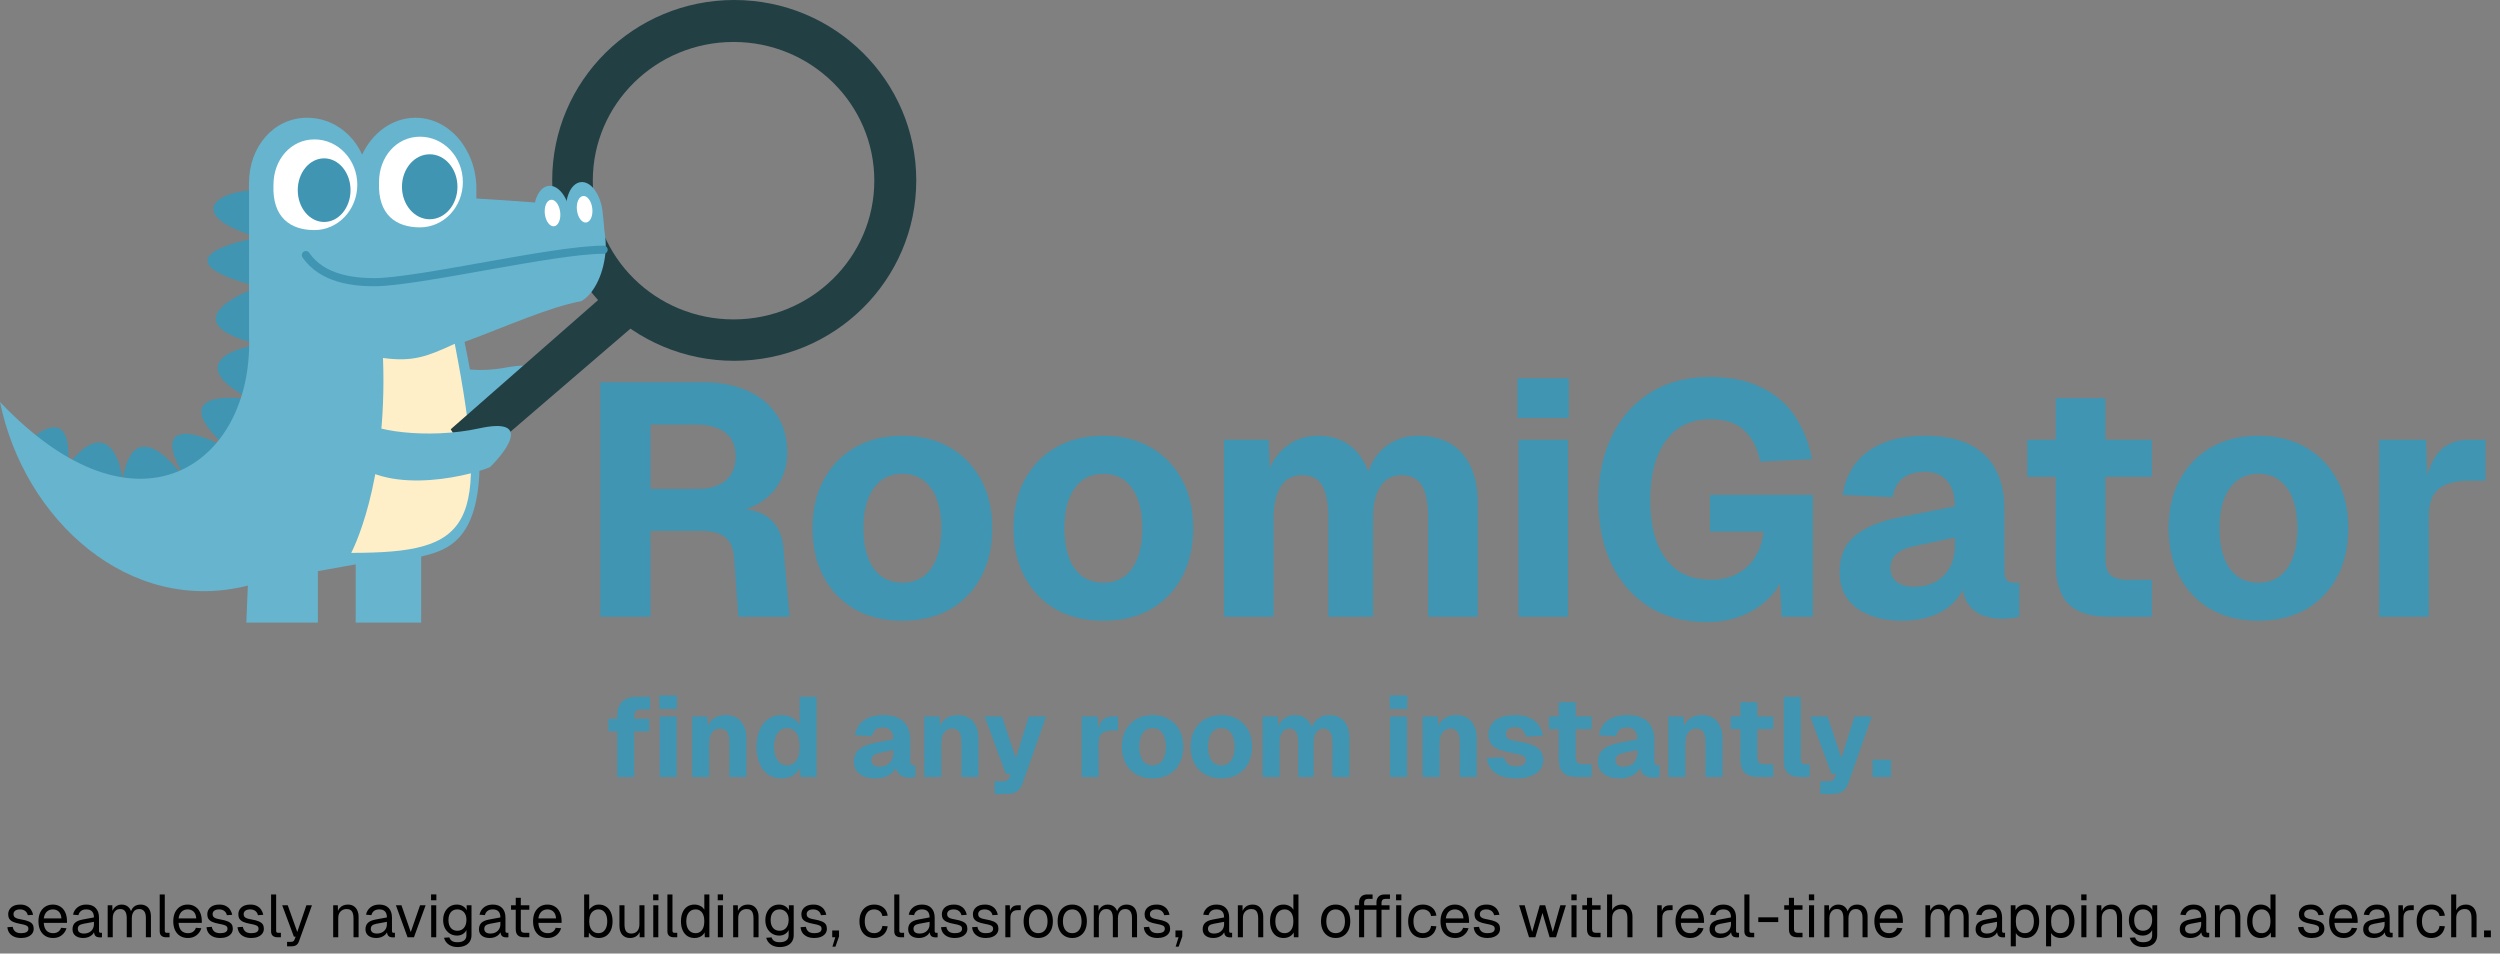 <svg width="1248" height="476" viewBox="0 0 1248 476" fill="none" xmlns="http://www.w3.org/2000/svg">
<rect x="0" y="0" width="1248" height="476" fill="#808080" stroke="none"/>
<path d="M366.527 0C416.714 0 457.398 40.32 457.398 90.057C457.398 139.793 416.714 180.113 366.527 180.113C316.34 180.113 275.655 139.794 275.655 90.057C275.655 40.32 316.34 0 366.527 0ZM366.189 20.944C327.383 20.944 295.924 51.95 295.924 90.196C295.924 128.443 327.383 159.447 366.189 159.447C404.995 159.447 436.454 128.443 436.454 90.196C436.454 51.95 404.995 20.945 366.189 20.944Z" fill="#223F43"/>
<path d="M299.657 307.887V190.818H350.937C359.511 190.818 366.931 192.247 373.197 195.105C379.572 197.963 384.464 202.03 387.871 207.306C391.279 212.473 392.983 218.628 392.983 225.774C392.983 231.16 391.829 235.942 389.52 240.119C387.322 244.296 384.244 247.704 380.287 250.342C376.439 252.98 371.987 254.629 366.931 255.288L366.436 253.804C374.241 253.804 380.177 255.508 384.244 258.916C388.311 262.214 390.62 267.325 391.169 274.25L394.137 307.887H368.58L366.436 278.208C366.106 273.701 364.677 270.403 362.149 268.314C359.731 266.116 355.554 265.017 349.618 265.017H324.72V307.887H299.657ZM324.72 244.076H348.134C354.18 244.076 358.851 242.702 362.149 239.954C365.557 237.096 367.261 233.084 367.261 227.917C367.261 222.641 365.557 218.683 362.149 216.045C358.741 213.297 353.795 211.923 347.309 211.923H324.72V244.076ZM450.477 309.866C441.463 309.866 433.603 307.997 426.898 304.26C420.193 300.412 414.971 295.026 411.234 288.101C407.496 281.176 405.628 273.041 405.628 263.698C405.628 254.354 407.496 246.274 411.234 239.459C414.971 232.534 420.193 227.148 426.898 223.3C433.603 219.453 441.463 217.529 450.477 217.529C459.491 217.529 467.35 219.453 474.056 223.3C480.761 227.148 485.983 232.534 489.72 239.459C493.457 246.274 495.326 254.354 495.326 263.698C495.326 273.041 493.457 281.176 489.72 288.101C485.983 295.026 480.761 300.412 474.056 304.26C467.35 307.997 459.491 309.866 450.477 309.866ZM450.477 290.904C456.633 290.904 461.414 288.54 464.822 283.814C468.23 278.977 469.934 272.272 469.934 263.698C469.934 255.123 468.23 248.473 464.822 243.746C461.414 238.91 456.633 236.491 450.477 236.491C444.321 236.491 439.539 238.91 436.132 243.746C432.724 248.473 431.02 255.123 431.02 263.698C431.02 272.272 432.724 278.977 436.132 283.814C439.539 288.54 444.321 290.904 450.477 290.904ZM550.794 309.866C541.78 309.866 533.92 307.997 527.215 304.26C520.51 300.412 515.288 295.026 511.551 288.101C507.813 281.176 505.945 273.041 505.945 263.698C505.945 254.354 507.813 246.274 511.551 239.459C515.288 232.534 520.51 227.148 527.215 223.3C533.92 219.453 541.78 217.529 550.794 217.529C559.808 217.529 567.667 219.453 574.373 223.3C581.078 227.148 586.299 232.534 590.037 239.459C593.774 246.274 595.643 254.354 595.643 263.698C595.643 273.041 593.774 281.176 590.037 288.101C586.299 295.026 581.078 300.412 574.373 304.26C567.667 307.997 559.808 309.866 550.794 309.866ZM550.794 290.904C556.95 290.904 561.731 288.54 565.139 283.814C568.547 278.977 570.25 272.272 570.25 263.698C570.25 255.123 568.547 248.473 565.139 243.746C561.731 238.91 556.95 236.491 550.794 236.491C544.638 236.491 539.856 238.91 536.449 243.746C533.041 248.473 531.337 255.123 531.337 263.698C531.337 272.272 533.041 278.977 536.449 283.814C539.856 288.54 544.638 290.904 550.794 290.904ZM611.043 307.887V219.508H633.303L634.127 240.778L631.819 239.789C633.028 235.062 634.842 231.05 637.26 227.752C639.788 224.454 642.811 221.926 646.329 220.167C649.847 218.409 653.694 217.529 657.871 217.529C665.236 217.529 671.172 219.673 675.679 223.96C680.296 228.247 683.264 234.018 684.583 241.273L681.45 241.438C682.439 236.271 684.143 231.929 686.561 228.412C689.09 224.784 692.167 222.091 695.795 220.332C699.423 218.464 703.49 217.529 707.997 217.529C714.152 217.529 719.429 218.793 723.826 221.322C728.223 223.85 731.63 227.642 734.049 232.699C736.467 237.645 737.676 243.746 737.676 251.001V307.887H712.943V257.927C712.943 251.001 711.899 245.835 709.81 242.427C707.722 238.91 704.314 237.151 699.587 237.151C696.619 237.151 694.091 237.975 692.003 239.624C689.914 241.273 688.265 243.691 687.056 246.879C685.957 249.957 685.407 253.749 685.407 258.256V307.887H663.147V258.256C663.147 251.441 662.158 246.22 660.179 242.592C658.201 238.965 654.793 237.151 649.956 237.151C646.989 237.151 644.405 237.975 642.207 239.624C640.118 241.273 638.524 243.691 637.425 246.879C636.326 250.067 635.776 253.859 635.776 258.256V307.887H611.043ZM758.057 307.887V219.508H782.79V307.887H758.057ZM757.562 208.625V188.839H783.119V208.625H757.562ZM851.98 310.525C840.658 310.525 830.985 307.942 822.96 302.776C814.936 297.609 808.725 290.464 804.328 281.34C800.041 272.107 797.897 261.499 797.897 249.517C797.897 237.755 800.096 227.258 804.493 218.024C808.89 208.79 815.21 201.535 823.455 196.259C831.809 190.873 841.812 188.179 853.464 188.179C863.577 188.179 872.096 189.883 879.022 193.291C886.057 196.589 891.663 201.315 895.84 207.471C900.017 213.627 902.93 220.882 904.579 229.236L878.692 230.39C877.483 223.905 874.899 218.793 870.942 215.056C867.095 211.209 861.324 209.285 853.629 209.285C846.924 209.285 841.317 211.044 836.811 214.561C832.414 218.079 829.116 222.861 826.917 228.906C824.829 234.952 823.785 241.823 823.785 249.517C823.785 257.322 824.829 264.247 826.917 270.293C829.116 276.229 832.414 280.901 836.811 284.308C841.317 287.716 847.089 289.42 854.124 289.42C859.29 289.42 863.742 288.376 867.48 286.287C871.327 284.198 874.295 281.34 876.383 277.713C878.582 274.085 879.901 269.963 880.341 265.346H853.629V247.044H904.909V307.887H889.409L888.09 282.824L891.058 284.144C889.959 289.31 887.541 293.872 883.803 297.829C880.066 301.786 875.449 304.919 869.953 307.228C864.567 309.426 858.576 310.525 851.98 310.525ZM949.321 309.866C940.198 309.866 932.723 307.777 926.897 303.6C921.181 299.313 918.323 293.377 918.323 285.792C918.323 277.988 920.741 271.997 925.578 267.82C930.524 263.533 937.779 260.4 947.343 258.421L975.868 252.815C975.868 247.099 974.549 242.812 971.911 239.954C969.383 236.986 965.7 235.502 960.863 235.502C956.137 235.502 952.454 236.601 949.816 238.8C947.178 240.888 945.474 244.021 944.705 248.198L919.807 247.044C921.455 237.371 925.797 230.061 932.833 225.114C939.978 220.057 949.321 217.529 960.863 217.529C974.054 217.529 983.948 220.662 990.543 226.928C997.248 233.193 1000.6 242.372 1000.6 254.464V284.638C1000.6 287.166 1000.99 288.87 1001.76 289.75C1002.63 290.519 1003.9 290.904 1005.55 290.904H1008.02V307.887C1007.25 308.107 1005.99 308.327 1004.23 308.547C1002.58 308.767 1000.93 308.877 999.282 308.877C995.764 308.877 992.467 308.272 989.389 307.063C986.421 305.854 984.003 303.82 982.134 300.962C980.265 297.994 979.331 293.817 979.331 288.431L981.474 290.079C980.375 294.037 978.396 297.499 975.538 300.467C972.79 303.435 969.163 305.744 964.656 307.393C960.259 309.041 955.147 309.866 949.321 309.866ZM955.257 292.883C959.324 292.883 962.897 292.113 965.975 290.574C969.053 288.925 971.471 286.562 973.23 283.484C974.989 280.406 975.868 276.779 975.868 272.601V268.314L955.752 272.601C951.795 273.371 948.772 274.69 946.683 276.559C944.705 278.318 943.715 280.626 943.715 283.484C943.715 286.452 944.705 288.76 946.683 290.409C948.662 292.058 951.52 292.883 955.257 292.883ZM1052.78 307.887C1043.66 307.887 1036.95 305.799 1032.66 301.622C1028.38 297.334 1026.23 290.574 1026.23 281.34V198.732H1050.97V278.372C1050.97 282.66 1051.85 285.573 1053.6 287.111C1055.47 288.65 1058.22 289.42 1061.85 289.42H1074.22V307.887H1052.78ZM1012.05 237.975V219.508H1074.22V237.975H1012.05ZM1127.41 309.866C1118.4 309.866 1110.54 307.997 1103.84 304.26C1097.13 300.412 1091.91 295.026 1088.17 288.101C1084.43 281.176 1082.57 273.041 1082.57 263.698C1082.57 254.354 1084.43 246.274 1088.17 239.459C1091.91 232.534 1097.13 227.148 1103.84 223.3C1110.54 219.453 1118.4 217.529 1127.41 217.529C1136.43 217.529 1144.29 219.453 1150.99 223.3C1157.7 227.148 1162.92 232.534 1166.66 239.459C1170.4 246.274 1172.26 254.354 1172.26 263.698C1172.26 273.041 1170.4 281.176 1166.66 288.101C1162.92 295.026 1157.7 300.412 1150.99 304.26C1144.29 307.997 1136.43 309.866 1127.41 309.866ZM1127.41 290.904C1133.57 290.904 1138.35 288.54 1141.76 283.814C1145.17 278.977 1146.87 272.272 1146.87 263.698C1146.87 255.123 1145.17 248.473 1141.76 243.746C1138.35 238.91 1133.57 236.491 1127.41 236.491C1121.26 236.491 1116.48 238.91 1113.07 243.746C1109.66 248.473 1107.96 255.123 1107.96 263.698C1107.96 272.272 1109.66 278.977 1113.07 283.814C1116.48 288.54 1121.26 290.904 1127.41 290.904ZM1187.66 307.887V219.508H1211.08L1211.9 245.23L1210.09 244.736C1211.52 235.832 1214.05 229.401 1217.67 225.444C1221.3 221.487 1226.3 219.508 1232.68 219.508H1240.76V239.954H1232.68C1228.06 239.954 1224.27 240.558 1221.3 241.768C1218.33 242.977 1216.08 244.9 1214.54 247.539C1213.11 250.177 1212.4 253.749 1212.4 258.256V307.887H1187.66Z" fill="#3F95B2"/>
<path d="M252.624 183.467C226.609 188.349 213.343 177.661 209.962 171.706L200.734 187.384C216.289 211.295 244.992 207.761 257.4 203.005C266.648 194.458 278.639 178.585 252.624 183.467Z" fill="#66B4CE"/>
<path d="M129.382 118.572C93.169 108.303 105.397 94.925 129.382 94.925L145.935 124.653L124.991 248.63L38.511 256.4L28.265 241.522C23.329 247.201 20.089 250.536 27.565 240.507L13.85 220.592C32.696 203.73 35.16 219.707 33.872 232.199C52.207 208.718 59.691 227.218 61.144 239.509C66.526 207.219 86.42 229.853 95.484 243.388C71.635 207.642 98.218 214.64 114.856 224.645C84.588 198.701 109.001 196.945 124.991 199.309C93.371 182.554 114.744 174.086 129.382 171.947C90.196 162.488 113.055 148.863 129.382 143.233C82.629 131.341 109.902 121.838 129.382 118.572Z" fill="#3F95B2"/>
<path d="M207.417 58.779C224.208 58.779 237.82 74.66 237.82 94.25C237.82 95.896 237.818 97.515 237.8 99.102C257.223 100.245 275.756 101.622 290.181 103.256C308.419 105.321 304.367 142.219 290.181 150.326C273.724 153.436 253.58 162.671 231.895 170.665C252.159 267.309 227.108 273.604 210.394 277.805L210.254 277.84V310.788H177.562V281.735L158.688 285.114V310.788H122.964C122.964 310.788 123.28 303.6 123.727 292.33C64.599 307.315 12.064 259.651 0 200.66C68.716 273.064 125.791 231.715 124.358 169.023C124.344 169.013 124.33 169.003 124.315 168.993C124.315 135.762 124.315 103.245 124.315 96.055C124.246 94.514 124.243 92.9 124.315 91.21C124.315 73.299 136.576 58.779 153.367 58.779C165.437 58.779 175.864 66.282 180.773 77.153C185.948 66.2 195.939 58.779 207.417 58.779Z" fill="#66B4CE"/>
<path d="M178.365 92.223C178.365 104.723 168.784 114.856 156.964 114.856C145.145 114.856 135.801 108.726 136.515 92.223C136.515 79.723 145.145 69.589 156.964 69.589C168.784 69.589 178.365 79.723 178.365 92.223Z" fill="white"/>
<path d="M231.064 90.872C231.064 103.372 221.482 113.505 209.663 113.505C197.844 113.505 188.5 107.375 189.213 90.872C189.213 78.372 197.844 68.238 209.663 68.238C221.482 68.238 231.064 78.372 231.064 90.872Z" fill="white"/>
<path d="M191.202 178.703C206.066 180.73 213.16 178.027 227.01 171.609C244.914 263.832 235.455 275.993 175.325 275.993C175.325 275.993 193.567 242.212 191.202 178.703Z" fill="#FFEFC9"/>
<path d="M224.983 214.303L308.368 141.206L320.246 159.312L235.93 231.739L224.983 214.303Z" fill="#223F43"/>
<path d="M239.221 213.836C213.362 219.488 183.747 214.948 180.191 209.096L171.432 225.04C187.688 248.48 232.312 238.346 244.573 233.225C253.564 224.407 265.08 208.185 239.221 213.836Z" fill="#66B4CE"/>
<ellipse cx="161.812" cy="94.925" rx="13.175" ry="15.877" fill="#3F95B2"/>
<ellipse cx="214.511" cy="93.237" rx="13.85" ry="16.215" fill="#3F95B2"/>
<ellipse cx="275.71" cy="108.472" rx="9.12" ry="15.784" transform="rotate(-6.68 275.71 108.472)" fill="#66B4CE"/>
<path d="M300.793 105.535C304.22 134.798 298.574 121.686 293.571 122.272C288.569 122.858 283.692 116.314 282.678 107.656C281.664 98.998 284.897 91.504 289.899 90.919C294.902 90.333 299.779 96.876 300.793 105.535Z" fill="#66B4CE"/>
<ellipse cx="291.839" cy="104.464" rx="3.858" ry="6.664" transform="rotate(-6.68 291.839 104.464)" fill="white"/>
<ellipse cx="275.814" cy="106.341" rx="3.858" ry="6.664" transform="rotate(-6.68 275.814 106.341)" fill="white"/>
<path d="M301.329 124.653C276.331 124.653 208.643 140.868 186.81 140.868C176.338 140.868 160.799 139.179 152.691 127.355" stroke="#3F95B2" stroke-width="4.054" stroke-linecap="round"/>
<path d="M308.117 387.887V357.257C308.117 354.249 308.926 351.936 310.543 350.319C312.16 348.665 314.68 347.837 318.102 347.837H324.532V354.155H319.907C318.741 354.155 317.895 354.456 317.368 355.058C316.842 355.622 316.579 356.487 316.579 357.652V387.887H308.117ZM303.718 365.098V358.78H324.081V365.098H303.718ZM329.327 387.887V357.652H337.788V387.887H329.327ZM329.158 353.929V347.16H337.901V353.929H329.158ZM345.554 387.887V357.652H353.17L353.508 366.508L352.436 366.226C352.737 363.97 353.339 362.165 354.241 360.811C355.182 359.457 356.347 358.48 357.739 357.878C359.13 357.276 360.653 356.975 362.308 356.975C364.489 356.975 366.332 357.445 367.836 358.386C369.378 359.326 370.543 360.661 371.333 362.391C372.16 364.083 372.574 366.095 372.574 368.426V387.887H364.113V371.247C364.113 369.63 363.981 368.257 363.718 367.129C363.455 366.001 362.985 365.155 362.308 364.591C361.631 363.989 360.691 363.688 359.487 363.688C357.72 363.688 356.366 364.346 355.426 365.662C354.486 366.941 354.016 368.802 354.016 371.247V387.887H345.554ZM390.096 388.564C387.539 388.564 385.32 387.925 383.44 386.646C381.598 385.33 380.169 383.506 379.153 381.175C378.175 378.805 377.687 376.004 377.687 372.77C377.687 369.536 378.194 366.753 379.21 364.421C380.225 362.052 381.654 360.228 383.497 358.95C385.377 357.634 387.577 356.975 390.096 356.975C392.24 356.975 394.083 357.427 395.624 358.329C397.204 359.194 398.388 360.398 399.178 361.939V347.837H407.639V387.887H399.573L399.404 383.431C398.576 385.048 397.335 386.308 395.681 387.21C394.064 388.113 392.202 388.564 390.096 388.564ZM392.86 382.077C394.214 382.077 395.361 381.72 396.301 381.005C397.241 380.291 397.956 379.257 398.445 377.903C398.934 376.512 399.178 374.8 399.178 372.77C399.178 370.701 398.934 368.99 398.445 367.637C397.956 366.245 397.241 365.211 396.301 364.534C395.361 363.82 394.214 363.462 392.86 363.462C390.867 363.462 389.288 364.309 388.122 366.001C386.956 367.655 386.373 369.912 386.373 372.77C386.373 375.59 386.956 377.847 388.122 379.539C389.325 381.231 390.905 382.077 392.86 382.077ZM436.877 388.564C433.756 388.564 431.199 387.85 429.206 386.421C427.25 384.954 426.273 382.923 426.273 380.328C426.273 377.658 427.1 375.609 428.755 374.18C430.447 372.713 432.929 371.642 436.201 370.965L445.959 369.047C445.959 367.091 445.508 365.625 444.605 364.647C443.74 363.632 442.481 363.124 440.826 363.124C439.209 363.124 437.949 363.5 437.047 364.252C436.144 364.967 435.561 366.038 435.298 367.467L426.78 367.073C427.344 363.763 428.83 361.262 431.237 359.57C433.681 357.84 436.877 356.975 440.826 356.975C445.339 356.975 448.723 358.047 450.98 360.191C453.273 362.334 454.42 365.474 454.42 369.611V379.934C454.42 380.799 454.552 381.381 454.815 381.682C455.116 381.946 455.549 382.077 456.113 382.077H456.959V387.887C456.696 387.962 456.263 388.038 455.661 388.113C455.097 388.188 454.533 388.226 453.969 388.226C452.766 388.226 451.638 388.019 450.585 387.605C449.569 387.192 448.742 386.496 448.103 385.518C447.463 384.503 447.144 383.074 447.144 381.231L447.877 381.795C447.501 383.149 446.824 384.333 445.846 385.349C444.906 386.364 443.665 387.154 442.123 387.718C440.619 388.282 438.871 388.564 436.877 388.564ZM438.908 382.754C440.3 382.754 441.522 382.491 442.575 381.964C443.628 381.4 444.455 380.592 445.057 379.539C445.658 378.486 445.959 377.245 445.959 375.816V374.349L439.077 375.816C437.724 376.079 436.689 376.53 435.975 377.17C435.298 377.771 434.96 378.561 434.96 379.539C434.96 380.554 435.298 381.344 435.975 381.908C436.652 382.472 437.63 382.754 438.908 382.754ZM461.401 387.887V357.652H469.016L469.355 366.508L468.283 366.226C468.584 363.97 469.185 362.165 470.088 360.811C471.028 359.457 472.194 358.48 473.585 357.878C474.977 357.276 476.5 356.975 478.154 356.975C480.335 356.975 482.178 357.445 483.682 358.386C485.224 359.326 486.39 360.661 487.18 362.391C488.007 364.083 488.421 366.095 488.421 368.426V387.887H479.959V371.247C479.959 369.63 479.828 368.257 479.564 367.129C479.301 366.001 478.831 365.155 478.154 364.591C477.477 363.989 476.537 363.688 475.334 363.688C473.566 363.688 472.213 364.346 471.272 365.662C470.332 366.941 469.862 368.802 469.862 371.247V387.887H461.401ZM496.549 396.348V390.031H500.554C501.532 390.031 502.246 389.88 502.698 389.579C503.186 389.316 503.563 388.827 503.826 388.113L504.446 386.364H502.134L491.529 357.652H500.159L507.097 378.467L513.584 357.652H522.215L510.595 390.764C509.918 392.757 508.94 394.186 507.662 395.051C506.383 395.916 504.597 396.348 502.303 396.348H496.549ZM539.954 387.887V357.652H547.964L548.246 366.452L547.626 366.283C548.114 363.237 548.979 361.037 550.22 359.683C551.461 358.329 553.172 357.652 555.354 357.652H558.118V364.647H555.354C553.774 364.647 552.477 364.854 551.461 365.267C550.446 365.681 549.675 366.339 549.149 367.242C548.66 368.144 548.415 369.366 548.415 370.908V387.887H539.954ZM575.365 388.564C572.282 388.564 569.593 387.925 567.299 386.646C565.005 385.33 563.219 383.487 561.94 381.118C560.661 378.749 560.022 375.966 560.022 372.77C560.022 369.573 560.661 366.809 561.94 364.478C563.219 362.109 565.005 360.266 567.299 358.95C569.593 357.634 572.282 356.975 575.365 356.975C578.449 356.975 581.138 357.634 583.432 358.95C585.726 360.266 587.512 362.109 588.79 364.478C590.069 366.809 590.708 369.573 590.708 372.77C590.708 375.966 590.069 378.749 588.79 381.118C587.512 383.487 585.726 385.33 583.432 386.646C581.138 387.925 578.449 388.564 575.365 388.564ZM575.365 382.077C577.471 382.077 579.107 381.269 580.273 379.652C581.439 377.997 582.021 375.703 582.021 372.77C582.021 369.837 581.439 367.561 580.273 365.944C579.107 364.29 577.471 363.462 575.365 363.462C573.259 363.462 571.623 364.29 570.458 365.944C569.292 367.561 568.709 369.837 568.709 372.77C568.709 375.703 569.292 377.997 570.458 379.652C571.623 381.269 573.259 382.077 575.365 382.077ZM609.684 388.564C606.6 388.564 603.912 387.925 601.618 386.646C599.324 385.33 597.537 383.487 596.259 381.118C594.98 378.749 594.341 375.966 594.341 372.77C594.341 369.573 594.98 366.809 596.259 364.478C597.537 362.109 599.324 360.266 601.618 358.95C603.912 357.634 606.6 356.975 609.684 356.975C612.768 356.975 615.456 357.634 617.75 358.95C620.044 360.266 621.831 362.109 623.109 364.478C624.388 366.809 625.027 369.573 625.027 372.77C625.027 375.966 624.388 378.749 623.109 381.118C621.831 383.487 620.044 385.33 617.75 386.646C615.456 387.925 612.768 388.564 609.684 388.564ZM609.684 382.077C611.79 382.077 613.426 381.269 614.591 379.652C615.757 377.997 616.34 375.703 616.34 372.77C616.34 369.837 615.757 367.561 614.591 365.944C613.426 364.29 611.79 363.462 609.684 363.462C607.578 363.462 605.942 364.29 604.776 365.944C603.611 367.561 603.028 369.837 603.028 372.77C603.028 375.703 603.611 377.997 604.776 379.652C605.942 381.269 607.578 382.077 609.684 382.077ZM630.296 387.887V357.652H637.911L638.193 364.929L637.403 364.591C637.817 362.974 638.437 361.601 639.265 360.473C640.129 359.345 641.164 358.48 642.367 357.878C643.57 357.276 644.887 356.975 646.316 356.975C648.835 356.975 650.866 357.709 652.408 359.175C653.987 360.642 655.002 362.616 655.454 365.098L654.382 365.155C654.72 363.387 655.303 361.902 656.131 360.698C656.996 359.457 658.049 358.536 659.289 357.934C660.53 357.295 661.922 356.975 663.464 356.975C665.57 356.975 667.375 357.408 668.879 358.273C670.383 359.138 671.549 360.435 672.376 362.165C673.204 363.857 673.617 365.944 673.617 368.426V387.887H665.156V370.795C665.156 368.426 664.799 366.659 664.084 365.493C663.37 364.29 662.204 363.688 660.587 363.688C659.572 363.688 658.707 363.97 657.992 364.534C657.278 365.098 656.714 365.926 656.3 367.016C655.924 368.069 655.736 369.366 655.736 370.908V387.887H648.121V370.908C648.121 368.577 647.782 366.79 647.105 365.549C646.428 364.309 645.263 363.688 643.608 363.688C642.593 363.688 641.709 363.97 640.957 364.534C640.242 365.098 639.697 365.926 639.321 367.016C638.945 368.107 638.757 369.404 638.757 370.908V387.887H630.296ZM693.92 387.887V357.652H702.381V387.887H693.92ZM693.751 353.929V347.16H702.494V353.929H693.751ZM710.171 387.887V357.652H717.786L718.124 366.508L717.053 366.226C717.353 363.97 717.955 362.165 718.858 360.811C719.798 359.457 720.964 358.48 722.355 357.878C723.746 357.276 725.269 356.975 726.924 356.975C729.105 356.975 730.948 357.445 732.452 358.386C733.994 359.326 735.16 360.661 735.949 362.391C736.777 364.083 737.19 366.095 737.19 368.426V387.887H728.729V371.247C728.729 369.63 728.597 368.257 728.334 367.129C728.071 366.001 727.601 365.155 726.924 364.591C726.247 363.989 725.307 363.688 724.104 363.688C722.336 363.688 720.982 364.346 720.042 365.662C719.102 366.941 718.632 368.802 718.632 371.247V387.887H710.171ZM756.856 388.564C753.735 388.564 751.121 388.132 749.015 387.267C746.909 386.364 745.292 385.161 744.164 383.657C743.074 382.115 742.453 380.347 742.303 378.354L750.877 378.072C751.14 379.501 751.742 380.611 752.682 381.4C753.622 382.19 755.013 382.585 756.856 382.585C758.36 382.585 759.526 382.34 760.353 381.852C761.218 381.363 761.651 380.611 761.651 379.595C761.651 378.956 761.5 378.429 761.199 378.016C760.899 377.564 760.297 377.188 759.394 376.888C758.529 376.549 757.232 376.248 755.502 375.985C752.306 375.421 749.805 374.763 748 374.011C746.195 373.259 744.916 372.281 744.164 371.078C743.412 369.874 743.036 368.408 743.036 366.678C743.036 363.782 744.145 361.45 746.364 359.683C748.62 357.878 751.986 356.975 756.461 356.975C759.319 356.975 761.707 357.427 763.625 358.329C765.581 359.232 767.085 360.473 768.138 362.052C769.228 363.594 769.905 365.361 770.168 367.355L761.651 367.693C761.538 366.715 761.237 365.888 760.748 365.211C760.297 364.497 759.714 363.951 759 363.575C758.285 363.162 757.42 362.955 756.405 362.955C754.901 362.955 753.735 363.274 752.907 363.914C752.118 364.515 751.723 365.324 751.723 366.339C751.723 367.091 751.892 367.712 752.231 368.201C752.607 368.652 753.208 369.028 754.036 369.329C754.863 369.63 755.972 369.874 757.364 370.062C760.598 370.513 763.155 371.153 765.035 371.98C766.953 372.77 768.326 373.766 769.153 374.97C769.98 376.173 770.394 377.658 770.394 379.426C770.394 381.381 769.83 383.036 768.702 384.39C767.574 385.744 765.994 386.778 763.963 387.492C761.97 388.207 759.601 388.564 756.856 388.564ZM787.199 387.887C784.078 387.887 781.784 387.173 780.318 385.744C778.851 384.277 778.118 381.964 778.118 378.805V350.545H786.579V377.79C786.579 379.257 786.88 380.253 787.481 380.78C788.121 381.306 789.061 381.569 790.302 381.569H794.532V387.887H787.199ZM773.266 363.97V357.652H794.532V363.97H773.266ZM808.324 388.564C805.203 388.564 802.646 387.85 800.653 386.421C798.697 384.954 797.72 382.923 797.72 380.328C797.72 377.658 798.547 375.609 800.202 374.18C801.894 372.713 804.376 371.642 807.647 370.965L817.406 369.047C817.406 367.091 816.955 365.625 816.052 364.647C815.187 363.632 813.928 363.124 812.273 363.124C810.656 363.124 809.396 363.5 808.494 364.252C807.591 364.967 807.008 366.038 806.745 367.467L798.227 367.073C798.791 363.763 800.277 361.262 802.683 359.57C805.128 357.84 808.324 356.975 812.273 356.975C816.786 356.975 820.17 358.047 822.426 360.191C824.72 362.334 825.867 365.474 825.867 369.611V379.934C825.867 380.799 825.999 381.381 826.262 381.682C826.563 381.946 826.995 382.077 827.56 382.077H828.406V387.887C828.142 387.962 827.71 388.038 827.108 388.113C826.544 388.188 825.98 388.226 825.416 388.226C824.213 388.226 823.085 388.019 822.032 387.605C821.016 387.192 820.189 386.496 819.55 385.518C818.91 384.503 818.591 383.074 818.591 381.231L819.324 381.795C818.948 383.149 818.271 384.333 817.293 385.349C816.353 386.364 815.112 387.154 813.57 387.718C812.066 388.282 810.317 388.564 808.324 388.564ZM810.355 382.754C811.746 382.754 812.969 382.491 814.022 381.964C815.075 381.4 815.902 380.592 816.504 379.539C817.105 378.486 817.406 377.245 817.406 375.816V374.349L810.524 375.816C809.17 376.079 808.136 376.53 807.422 377.17C806.745 377.771 806.406 378.561 806.406 379.539C806.406 380.554 806.745 381.344 807.422 381.908C808.099 382.472 809.076 382.754 810.355 382.754ZM832.848 387.887V357.652H840.463L840.801 366.508L839.73 366.226C840.03 363.97 840.632 362.165 841.535 360.811C842.475 359.457 843.641 358.48 845.032 357.878C846.423 357.276 847.946 356.975 849.601 356.975C851.782 356.975 853.625 357.445 855.129 358.386C856.671 359.326 857.837 360.661 858.626 362.391C859.454 364.083 859.867 366.095 859.867 368.426V387.887H851.406V371.247C851.406 369.63 851.275 368.257 851.011 367.129C850.748 366.001 850.278 365.155 849.601 364.591C848.924 363.989 847.984 363.688 846.781 363.688C845.013 363.688 843.659 364.346 842.719 365.662C841.779 366.941 841.309 368.802 841.309 371.247V387.887H832.848ZM877.871 387.887C874.75 387.887 872.456 387.173 870.99 385.744C869.523 384.277 868.79 381.964 868.79 378.805V350.545H877.251V377.79C877.251 379.257 877.552 380.253 878.154 380.78C878.793 381.306 879.733 381.569 880.974 381.569H885.205V387.887H877.871ZM863.939 363.97V357.652H885.205V363.97H863.939ZM898.365 387.887C895.883 387.887 893.947 387.267 892.555 386.026C891.164 384.785 890.468 382.773 890.468 379.99V347.837H898.929V379.088C898.929 379.99 899.136 380.629 899.55 381.005C899.963 381.381 900.565 381.569 901.355 381.569H903.386V387.887H898.365ZM908.705 396.348V390.031H912.71C913.688 390.031 914.402 389.88 914.853 389.579C915.342 389.316 915.718 388.827 915.981 388.113L916.602 386.364H914.289L903.684 357.652H912.315L919.253 378.467L925.74 357.652H934.371L922.75 390.764C922.074 392.757 921.096 394.186 919.817 395.051C918.539 395.916 916.752 396.348 914.458 396.348H908.705ZM934.774 387.887V379.257H943.969V387.887H934.774Z" fill="#3F95B2"/>
<path d="M10.59 468.249C9.164 468.249 7.949 468.018 6.945 467.556C5.961 467.094 5.188 466.461 4.626 465.658C4.084 464.835 3.773 463.901 3.692 462.857L6.343 462.676C6.504 463.64 6.915 464.413 7.578 464.996C8.241 465.558 9.245 465.839 10.59 465.839C11.674 465.839 12.538 465.668 13.181 465.327C13.843 464.965 14.175 464.393 14.175 463.61C14.175 463.188 14.074 462.837 13.873 462.556C13.672 462.275 13.281 462.034 12.698 461.833C12.116 461.612 11.253 461.401 10.108 461.2C8.582 460.919 7.377 460.578 6.494 460.176C5.63 459.755 5.008 459.242 4.626 458.64C4.265 458.018 4.084 457.285 4.084 456.441C4.084 455.015 4.606 453.851 5.65 452.947C6.694 452.023 8.18 451.562 10.108 451.562C11.413 451.562 12.508 451.803 13.391 452.284C14.295 452.746 14.998 453.369 15.5 454.152C16.022 454.915 16.363 455.758 16.524 456.682L13.873 456.863C13.753 456.301 13.532 455.809 13.211 455.387C12.889 454.945 12.468 454.604 11.945 454.363C11.423 454.102 10.801 453.971 10.078 453.971C8.933 453.971 8.09 454.192 7.548 454.634C7.006 455.076 6.735 455.638 6.735 456.321C6.735 456.843 6.855 457.275 7.096 457.616C7.357 457.937 7.769 458.208 8.331 458.429C8.893 458.63 9.646 458.811 10.59 458.971C12.217 459.252 13.482 459.594 14.385 459.995C15.289 460.397 15.921 460.889 16.283 461.471C16.644 462.054 16.825 462.767 16.825 463.61C16.825 464.594 16.544 465.437 15.982 466.14C15.44 466.823 14.697 467.345 13.753 467.706C12.829 468.068 11.775 468.249 10.59 468.249ZM26.514 468.249C25.008 468.249 23.702 467.907 22.598 467.225C21.513 466.542 20.67 465.578 20.068 464.333C19.485 463.068 19.194 461.592 19.194 459.905C19.194 458.218 19.485 456.752 20.068 455.507C20.67 454.262 21.503 453.299 22.568 452.616C23.652 451.913 24.927 451.562 26.393 451.562C27.779 451.562 29.003 451.893 30.068 452.556C31.132 453.198 31.955 454.142 32.538 455.387C33.14 456.632 33.441 458.148 33.441 459.935V460.688H21.845C21.945 462.395 22.397 463.68 23.2 464.544C24.023 465.407 25.128 465.839 26.514 465.839C27.558 465.839 28.411 465.598 29.074 465.116C29.757 464.614 30.229 463.961 30.489 463.158L33.2 463.369C32.779 464.795 31.976 465.969 30.791 466.893C29.626 467.797 28.2 468.249 26.514 468.249ZM21.845 458.459H30.67C30.55 456.913 30.098 455.779 29.315 455.056C28.552 454.333 27.578 453.971 26.393 453.971C25.168 453.971 24.154 454.353 23.351 455.116C22.568 455.859 22.066 456.973 21.845 458.459ZM41.588 468.249C39.941 468.249 38.626 467.867 37.642 467.104C36.678 466.341 36.196 465.277 36.196 463.911C36.196 462.546 36.598 461.471 37.401 460.688C38.204 459.905 39.479 459.353 41.226 459.032L46.889 457.977C46.889 456.632 46.568 455.628 45.925 454.965C45.303 454.303 44.359 453.971 43.094 453.971C41.989 453.971 41.116 454.222 40.473 454.724C39.831 455.206 39.389 455.909 39.148 456.833L36.467 456.622C36.768 455.116 37.491 453.901 38.636 452.977C39.8 452.033 41.286 451.562 43.094 451.562C45.142 451.562 46.708 452.144 47.793 453.309C48.877 454.453 49.419 456.04 49.419 458.068V464.664C49.419 465.026 49.479 465.287 49.6 465.447C49.74 465.588 49.961 465.658 50.263 465.658H50.895V467.887C50.815 467.907 50.684 467.917 50.504 467.917C50.323 467.937 50.132 467.947 49.931 467.947C49.208 467.947 48.616 467.837 48.154 467.616C47.712 467.375 47.391 467.014 47.19 466.532C46.989 466.03 46.889 465.377 46.889 464.574L47.19 464.634C47.05 465.317 46.708 465.939 46.166 466.502C45.624 467.044 44.951 467.476 44.148 467.797C43.345 468.098 42.491 468.249 41.588 468.249ZM41.829 466.02C42.893 466.02 43.797 465.819 44.54 465.417C45.303 464.996 45.885 464.433 46.287 463.73C46.688 463.008 46.889 462.204 46.889 461.321V460.176L41.708 461.14C40.624 461.341 39.871 461.652 39.449 462.074C39.047 462.475 38.847 463.008 38.847 463.67C38.847 464.413 39.108 464.996 39.63 465.417C40.172 465.819 40.905 466.02 41.829 466.02ZM53.753 467.887V451.923H56.072L56.163 455.959L55.801 455.839C55.982 454.955 56.293 454.202 56.735 453.58C57.197 452.937 57.759 452.445 58.422 452.104C59.084 451.742 59.817 451.562 60.62 451.562C62.006 451.562 63.131 451.943 63.994 452.706C64.878 453.469 65.43 454.534 65.651 455.899L65.169 455.869C65.329 454.945 65.621 454.172 66.042 453.55C66.484 452.907 67.046 452.415 67.729 452.074C68.412 451.732 69.195 451.562 70.079 451.562C71.223 451.562 72.187 451.803 72.97 452.284C73.753 452.746 74.346 453.429 74.747 454.333C75.149 455.236 75.35 456.331 75.35 457.616V467.887H72.82V458.158C72.82 456.712 72.538 455.628 71.976 454.905C71.414 454.162 70.581 453.791 69.476 453.791C68.733 453.791 68.081 453.971 67.518 454.333C66.976 454.694 66.554 455.216 66.253 455.899C65.952 456.562 65.801 457.375 65.801 458.339V467.887H63.271V458.339C63.271 456.913 63.02 455.799 62.518 454.995C62.016 454.192 61.173 453.791 59.988 453.791C59.245 453.791 58.592 453.971 58.03 454.333C57.488 454.694 57.056 455.216 56.735 455.899C56.434 456.582 56.283 457.395 56.283 458.339V467.887H53.753ZM82.859 467.887C81.935 467.887 81.182 467.646 80.6 467.164C80.018 466.682 79.726 465.919 79.726 464.875V446.501H82.257V464.664C82.257 464.986 82.337 465.237 82.498 465.417C82.678 465.578 82.929 465.658 83.251 465.658H84.636V467.887H82.859ZM93.815 468.249C92.309 468.249 91.004 467.907 89.9 467.225C88.815 466.542 87.972 465.578 87.369 464.333C86.787 463.068 86.496 461.592 86.496 459.905C86.496 458.218 86.787 456.752 87.369 455.507C87.972 454.262 88.805 453.299 89.87 452.616C90.954 451.913 92.229 451.562 93.695 451.562C95.08 451.562 96.305 451.893 97.37 452.556C98.434 453.198 99.257 454.142 99.84 455.387C100.442 456.632 100.743 458.148 100.743 459.935V460.688H89.147C89.247 462.395 89.699 463.68 90.502 464.544C91.325 465.407 92.43 465.839 93.815 465.839C94.859 465.839 95.713 465.598 96.376 465.116C97.058 464.614 97.53 463.961 97.791 463.158L100.502 463.369C100.081 464.795 99.277 465.969 98.093 466.893C96.928 467.797 95.502 468.249 93.815 468.249ZM89.147 458.459H97.972C97.852 456.913 97.4 455.779 96.617 455.056C95.853 454.333 94.88 453.971 93.695 453.971C92.47 453.971 91.456 454.353 90.653 455.116C89.87 455.859 89.368 456.973 89.147 458.459ZM109.984 468.249C108.558 468.249 107.343 468.018 106.339 467.556C105.355 467.094 104.582 466.461 104.02 465.658C103.478 464.835 103.166 463.901 103.086 462.857L105.737 462.676C105.897 463.64 106.309 464.413 106.972 464.996C107.634 465.558 108.638 465.839 109.984 465.839C111.068 465.839 111.932 465.668 112.574 465.327C113.237 464.965 113.568 464.393 113.568 463.61C113.568 463.188 113.468 462.837 113.267 462.556C113.066 462.275 112.675 462.034 112.092 461.833C111.51 461.612 110.646 461.401 109.502 461.2C107.976 460.919 106.771 460.578 105.887 460.176C105.024 459.755 104.401 459.242 104.02 458.64C103.658 458.018 103.478 457.285 103.478 456.441C103.478 455.015 104 453.851 105.044 452.947C106.088 452.023 107.574 451.562 109.502 451.562C110.807 451.562 111.901 451.803 112.785 452.284C113.689 452.746 114.391 453.369 114.894 454.152C115.416 454.915 115.757 455.758 115.918 456.682L113.267 456.863C113.146 456.301 112.926 455.809 112.604 455.387C112.283 454.945 111.861 454.604 111.339 454.363C110.817 454.102 110.195 453.971 109.472 453.971C108.327 453.971 107.484 454.192 106.942 454.634C106.399 455.076 106.128 455.638 106.128 456.321C106.128 456.843 106.249 457.275 106.49 457.616C106.751 457.937 107.162 458.208 107.725 458.429C108.287 458.63 109.04 458.811 109.984 458.971C111.61 459.252 112.875 459.594 113.779 459.995C114.683 460.397 115.315 460.889 115.677 461.471C116.038 462.054 116.219 462.767 116.219 463.61C116.219 464.594 115.938 465.437 115.375 466.14C114.833 466.823 114.09 467.345 113.146 467.706C112.223 468.068 111.169 468.249 109.984 468.249ZM125.486 468.249C124.06 468.249 122.845 468.018 121.841 467.556C120.857 467.094 120.084 466.461 119.522 465.658C118.979 464.835 118.668 463.901 118.588 462.857L121.238 462.676C121.399 463.64 121.811 464.413 122.473 464.996C123.136 465.558 124.14 465.839 125.486 465.839C126.57 465.839 127.433 465.668 128.076 465.327C128.739 464.965 129.07 464.393 129.07 463.61C129.07 463.188 128.97 462.837 128.769 462.556C128.568 462.275 128.176 462.034 127.594 461.833C127.012 461.612 126.148 461.401 125.004 461.2C123.477 460.919 122.273 460.578 121.389 460.176C120.526 459.755 119.903 459.242 119.522 458.64C119.16 458.018 118.979 457.285 118.979 456.441C118.979 455.015 119.501 453.851 120.546 452.947C121.59 452.023 123.076 451.562 125.004 451.562C126.309 451.562 127.403 451.803 128.287 452.284C129.19 452.746 129.893 453.369 130.395 454.152C130.917 454.915 131.259 455.758 131.419 456.682L128.769 456.863C128.648 456.301 128.427 455.809 128.106 455.387C127.785 454.945 127.363 454.604 126.841 454.363C126.319 454.102 125.696 453.971 124.973 453.971C123.829 453.971 122.985 454.192 122.443 454.634C121.901 455.076 121.63 455.638 121.63 456.321C121.63 456.843 121.751 457.275 121.992 457.616C122.253 457.937 122.664 458.208 123.226 458.429C123.789 458.63 124.542 458.811 125.486 458.971C127.112 459.252 128.377 459.594 129.281 459.995C130.184 460.397 130.817 460.889 131.178 461.471C131.54 462.054 131.721 462.767 131.721 463.61C131.721 464.594 131.439 465.437 130.877 466.14C130.335 466.823 129.592 467.345 128.648 467.706C127.725 468.068 126.67 468.249 125.486 468.249ZM138.454 467.887C137.53 467.887 136.777 467.646 136.195 467.164C135.612 466.682 135.321 465.919 135.321 464.875V446.501H137.851V464.664C137.851 464.986 137.932 465.237 138.092 465.417C138.273 465.578 138.524 465.658 138.845 465.658H140.231V467.887H138.454ZM143.309 472.405V470.176H145.146C145.708 470.176 146.12 470.086 146.381 469.905C146.662 469.745 146.873 469.474 147.014 469.092L147.586 467.586H146.712L140.869 451.923H143.64L148.399 465.237L152.948 451.923H155.719L149.243 469.905C148.941 470.769 148.49 471.401 147.887 471.803C147.285 472.205 146.451 472.405 145.387 472.405H143.309ZM166.325 467.887V451.923H168.644L168.734 455.989L168.433 455.718C168.634 454.774 168.985 454.001 169.487 453.399C169.989 452.776 170.592 452.315 171.295 452.013C172.017 451.712 172.791 451.562 173.614 451.562C174.839 451.562 175.843 451.833 176.626 452.375C177.429 452.917 178.022 453.65 178.403 454.574C178.805 455.477 179.006 456.491 179.006 457.616V467.887H176.475V458.339C176.475 457.355 176.355 456.532 176.114 455.869C175.893 455.186 175.532 454.674 175.03 454.333C174.528 453.971 173.875 453.791 173.072 453.791C171.847 453.791 170.833 454.182 170.029 454.965C169.246 455.728 168.855 456.853 168.855 458.339V467.887H166.325ZM187.84 468.249C186.193 468.249 184.878 467.867 183.894 467.104C182.93 466.341 182.448 465.277 182.448 463.911C182.448 462.546 182.85 461.471 183.653 460.688C184.456 459.905 185.731 459.353 187.478 459.032L193.141 457.977C193.141 456.632 192.82 455.628 192.177 454.965C191.555 454.303 190.611 453.971 189.346 453.971C188.241 453.971 187.368 454.222 186.725 454.724C186.083 455.206 185.641 455.909 185.4 456.833L182.719 456.622C183.02 455.116 183.743 453.901 184.888 452.977C186.053 452.033 187.539 451.562 189.346 451.562C191.394 451.562 192.96 452.144 194.045 453.309C195.129 454.453 195.671 456.04 195.671 458.068V464.664C195.671 465.026 195.731 465.287 195.852 465.447C195.993 465.588 196.213 465.658 196.515 465.658H197.147V467.887C197.067 467.907 196.936 467.917 196.756 467.917C196.575 467.937 196.384 467.947 196.183 467.947C195.46 467.947 194.868 467.837 194.406 467.616C193.964 467.375 193.643 467.014 193.442 466.532C193.241 466.03 193.141 465.377 193.141 464.574L193.442 464.634C193.302 465.317 192.96 465.939 192.418 466.502C191.876 467.044 191.203 467.476 190.4 467.797C189.597 468.098 188.743 468.249 187.84 468.249ZM188.081 466.02C189.145 466.02 190.049 465.819 190.792 465.417C191.555 464.996 192.137 464.433 192.539 463.73C192.94 463.008 193.141 462.204 193.141 461.321V460.176L187.96 461.14C186.876 461.341 186.123 461.652 185.701 462.074C185.3 462.475 185.099 463.008 185.099 463.67C185.099 464.413 185.36 464.996 185.882 465.417C186.424 465.819 187.157 466.02 188.081 466.02ZM203.454 467.887L197.64 451.923H200.411L205.05 465.297L209.689 451.923H212.46L206.646 467.887H203.454ZM215.242 467.887V451.923H217.772V467.887H215.242ZM215.182 449.423V446.471H217.832V449.423H215.182ZM228.356 472.767C227.211 472.767 226.177 472.576 225.253 472.195C224.33 471.813 223.557 471.271 222.934 470.568C222.312 469.865 221.89 469.052 221.669 468.128L224.32 467.947C224.561 468.69 224.982 469.273 225.585 469.694C226.207 470.136 227.131 470.357 228.356 470.357C229.802 470.357 230.906 470.066 231.669 469.484C232.452 468.901 232.844 468.028 232.844 466.863V464.273C232.462 465.116 231.85 465.789 231.007 466.291C230.163 466.793 229.219 467.044 228.175 467.044C226.83 467.044 225.625 466.712 224.561 466.05C223.516 465.387 222.693 464.473 222.091 463.309C221.508 462.144 221.217 460.809 221.217 459.303C221.217 457.777 221.508 456.441 222.091 455.297C222.673 454.132 223.476 453.218 224.5 452.556C225.545 451.893 226.729 451.562 228.055 451.562C229.179 451.562 230.183 451.823 231.067 452.345C231.97 452.867 232.603 453.57 232.964 454.453V451.923H235.374V466.803C235.374 468.048 235.093 469.112 234.531 469.996C233.968 470.899 233.165 471.582 232.121 472.044C231.077 472.526 229.822 472.767 228.356 472.767ZM228.296 464.634C229.661 464.634 230.756 464.162 231.579 463.218C232.402 462.255 232.824 460.949 232.844 459.303C232.864 458.198 232.683 457.254 232.302 456.471C231.94 455.668 231.408 455.056 230.705 454.634C230.023 454.192 229.219 453.971 228.296 453.971C226.89 453.971 225.796 454.453 225.012 455.417C224.249 456.361 223.868 457.656 223.868 459.303C223.868 460.949 224.259 462.255 225.043 463.218C225.846 464.162 226.93 464.634 228.296 464.634ZM244.493 468.249C242.847 468.249 241.531 467.867 240.547 467.104C239.584 466.341 239.102 465.277 239.102 463.911C239.102 462.546 239.503 461.471 240.306 460.688C241.11 459.905 242.385 459.353 244.132 459.032L249.795 457.977C249.795 456.632 249.473 455.628 248.831 454.965C248.208 454.303 247.264 453.971 245.999 453.971C244.895 453.971 244.021 454.222 243.379 454.724C242.736 455.206 242.294 455.909 242.053 456.833L239.373 456.622C239.674 455.116 240.397 453.901 241.541 452.977C242.706 452.033 244.192 451.562 245.999 451.562C248.048 451.562 249.614 452.144 250.698 453.309C251.783 454.453 252.325 456.04 252.325 458.068V464.664C252.325 465.026 252.385 465.287 252.505 465.447C252.646 465.588 252.867 465.658 253.168 465.658H253.801V467.887C253.72 467.907 253.59 467.917 253.409 467.917C253.228 467.937 253.038 467.947 252.837 467.947C252.114 467.947 251.522 467.837 251.06 467.616C250.618 467.375 250.297 467.014 250.096 466.532C249.895 466.03 249.795 465.377 249.795 464.574L250.096 464.634C249.955 465.317 249.614 465.939 249.072 466.502C248.529 467.044 247.857 467.476 247.054 467.797C246.25 468.098 245.397 468.249 244.493 468.249ZM244.734 466.02C245.799 466.02 246.702 465.819 247.445 465.417C248.208 464.996 248.791 464.433 249.192 463.73C249.594 463.008 249.795 462.204 249.795 461.321V460.176L244.614 461.14C243.529 461.341 242.776 461.652 242.355 462.074C241.953 462.475 241.752 463.008 241.752 463.67C241.752 464.413 242.013 464.996 242.535 465.417C243.078 465.819 243.811 466.02 244.734 466.02ZM261.708 467.887C260.262 467.887 259.188 467.556 258.485 466.893C257.802 466.231 257.461 465.196 257.461 463.791V448.188H259.991V463.73C259.991 464.453 260.151 464.955 260.473 465.237C260.794 465.518 261.286 465.658 261.949 465.658H264.238V467.887H261.708ZM255.111 454.152V451.923H264.238V454.152H255.111ZM273.424 468.249C271.918 468.249 270.613 467.907 269.508 467.225C268.424 466.542 267.581 465.578 266.978 464.333C266.396 463.068 266.105 461.592 266.105 459.905C266.105 458.218 266.396 456.752 266.978 455.507C267.581 454.262 268.414 453.299 269.478 452.616C270.563 451.913 271.838 451.562 273.304 451.562C274.689 451.562 275.914 451.893 276.978 452.556C278.043 453.198 278.866 454.142 279.448 455.387C280.051 456.632 280.352 458.148 280.352 459.935V460.688H268.755C268.856 462.395 269.308 463.68 270.111 464.544C270.934 465.407 272.039 465.839 273.424 465.839C274.468 465.839 275.322 465.598 275.984 465.116C276.667 464.614 277.139 463.961 277.4 463.158L280.111 463.369C279.689 464.795 278.886 465.969 277.701 466.893C276.537 467.797 275.111 468.249 273.424 468.249ZM268.755 458.459H277.581C277.46 456.913 277.009 455.779 276.225 455.056C275.462 454.333 274.488 453.971 273.304 453.971C272.079 453.971 271.065 454.353 270.261 455.116C269.478 455.859 268.976 456.973 268.755 458.459ZM298.923 468.249C297.819 468.249 296.835 468.008 295.971 467.526C295.108 467.024 294.445 466.341 293.983 465.478L293.893 467.887H291.604V446.501H294.134V454.152C294.535 453.489 295.158 452.897 296.001 452.375C296.845 451.833 297.819 451.562 298.923 451.562C300.329 451.562 301.544 451.903 302.568 452.586C303.592 453.268 304.385 454.232 304.947 455.477C305.509 456.722 305.791 458.198 305.791 459.905C305.791 461.612 305.509 463.088 304.947 464.333C304.385 465.578 303.592 466.542 302.568 467.225C301.544 467.907 300.329 468.249 298.923 468.249ZM298.772 465.839C300.118 465.839 301.182 465.307 301.965 464.243C302.748 463.178 303.14 461.732 303.14 459.905C303.14 458.058 302.748 456.612 301.965 455.568C301.182 454.503 300.138 453.971 298.833 453.971C297.849 453.971 297.005 454.212 296.302 454.694C295.6 455.156 295.057 455.829 294.676 456.712C294.314 457.596 294.134 458.66 294.134 459.905C294.134 461.11 294.314 462.164 294.676 463.068C295.057 463.951 295.59 464.634 296.272 465.116C296.975 465.598 297.809 465.839 298.772 465.839ZM314.464 468.249C312.878 468.249 311.603 467.717 310.639 466.652C309.695 465.568 309.223 464.082 309.223 462.194V451.923H311.753V461.502C311.753 463.048 312.025 464.192 312.567 464.935C313.129 465.658 313.982 466.02 315.127 466.02C316.392 466.02 317.386 465.618 318.109 464.815C318.832 463.992 319.193 462.867 319.193 461.441V451.923H321.724V467.887H319.314V463.941L319.705 464.152C319.384 465.457 318.772 466.472 317.868 467.194C316.964 467.897 315.83 468.249 314.464 468.249ZM326.108 467.887V451.923H328.638V467.887H326.108ZM326.047 449.423V446.471H328.698V449.423H326.047ZM336.3 467.887C335.376 467.887 334.623 467.646 334.041 467.164C333.458 466.682 333.167 465.919 333.167 464.875V446.501H335.697V464.664C335.697 464.986 335.778 465.237 335.938 465.417C336.119 465.578 336.37 465.658 336.691 465.658H338.077V467.887H336.3ZM346.684 468.249C345.298 468.249 344.093 467.907 343.069 467.225C342.065 466.542 341.292 465.578 340.75 464.333C340.208 463.088 339.937 461.612 339.937 459.905C339.937 458.198 340.208 456.722 340.75 455.477C341.292 454.232 342.065 453.268 343.069 452.586C344.093 451.903 345.298 451.562 346.684 451.562C347.748 451.562 348.722 451.793 349.606 452.254C350.489 452.696 351.152 453.329 351.594 454.152V446.501H354.124V467.887H351.834L351.744 465.478C351.302 466.341 350.63 467.024 349.726 467.526C348.822 468.008 347.808 468.249 346.684 468.249ZM347.196 465.839C348.14 465.839 348.933 465.598 349.575 465.116C350.238 464.634 350.74 463.951 351.081 463.068C351.423 462.164 351.594 461.11 351.594 459.905C351.594 458.66 351.423 457.596 351.081 456.712C350.74 455.829 350.238 455.156 349.575 454.694C348.933 454.212 348.14 453.971 347.196 453.971C345.79 453.971 344.666 454.503 343.822 455.568C342.999 456.612 342.587 458.058 342.587 459.905C342.587 461.732 342.999 463.178 343.822 464.243C344.666 465.307 345.79 465.839 347.196 465.839ZM358.347 467.887V451.923H360.877V467.887H358.347ZM358.286 449.423V446.471H360.937V449.423H358.286ZM365.994 467.887V451.923H368.314L368.404 455.989L368.103 455.718C368.304 454.774 368.655 454.001 369.157 453.399C369.659 452.776 370.262 452.315 370.964 452.013C371.687 451.712 372.46 451.562 373.284 451.562C374.509 451.562 375.513 451.833 376.296 452.375C377.099 452.917 377.691 453.65 378.073 454.574C378.475 455.477 378.675 456.491 378.675 457.616V467.887H376.145V458.339C376.145 457.355 376.025 456.532 375.784 455.869C375.563 455.186 375.201 454.674 374.699 454.333C374.197 453.971 373.545 453.791 372.742 453.791C371.517 453.791 370.503 454.182 369.699 454.965C368.916 455.728 368.525 456.853 368.525 458.339V467.887H365.994ZM389.198 472.767C388.053 472.767 387.019 472.576 386.095 472.195C385.172 471.813 384.399 471.271 383.776 470.568C383.154 469.865 382.732 469.052 382.511 468.128L385.162 467.947C385.403 468.69 385.824 469.273 386.427 469.694C387.049 470.136 387.973 470.357 389.198 470.357C390.644 470.357 391.748 470.066 392.511 469.484C393.294 468.901 393.686 468.028 393.686 466.863V464.273C393.304 465.116 392.692 465.789 391.848 466.291C391.005 466.793 390.061 467.044 389.017 467.044C387.672 467.044 386.467 466.712 385.403 466.05C384.358 465.387 383.535 464.473 382.933 463.309C382.35 462.144 382.059 460.809 382.059 459.303C382.059 457.777 382.35 456.441 382.933 455.297C383.515 454.132 384.318 453.218 385.342 452.556C386.387 451.893 387.571 451.562 388.897 451.562C390.021 451.562 391.025 451.823 391.909 452.345C392.812 452.867 393.445 453.57 393.806 454.453V451.923H396.216V466.803C396.216 468.048 395.935 469.112 395.373 469.996C394.81 470.899 394.007 471.582 392.963 472.044C391.919 472.526 390.664 472.767 389.198 472.767ZM389.138 464.634C390.503 464.634 391.597 464.162 392.421 463.218C393.244 462.255 393.666 460.949 393.686 459.303C393.706 458.198 393.525 457.254 393.144 456.471C392.782 455.668 392.25 455.056 391.547 454.634C390.865 454.192 390.061 453.971 389.138 453.971C387.732 453.971 386.638 454.453 385.854 455.417C385.091 456.361 384.71 457.656 384.71 459.303C384.71 460.949 385.101 462.255 385.885 463.218C386.688 464.162 387.772 464.634 389.138 464.634ZM406.547 468.249C405.121 468.249 403.906 468.018 402.902 467.556C401.918 467.094 401.145 466.461 400.583 465.658C400.041 464.835 399.73 463.901 399.649 462.857L402.3 462.676C402.461 463.64 402.872 464.413 403.535 464.996C404.198 465.558 405.202 465.839 406.547 465.839C407.631 465.839 408.495 465.668 409.138 465.327C409.8 464.965 410.132 464.393 410.132 463.61C410.132 463.188 410.031 462.837 409.83 462.556C409.629 462.275 409.238 462.034 408.656 461.833C408.073 461.612 407.21 461.401 406.065 461.2C404.539 460.919 403.334 460.578 402.451 460.176C401.587 459.755 400.965 459.242 400.583 458.64C400.222 458.018 400.041 457.285 400.041 456.441C400.041 455.015 400.563 453.851 401.607 452.947C402.651 452.023 404.137 451.562 406.065 451.562C407.37 451.562 408.465 451.803 409.348 452.284C410.252 452.746 410.955 453.369 411.457 454.152C411.979 454.915 412.32 455.758 412.481 456.682L409.83 456.863C409.71 456.301 409.489 455.809 409.168 455.387C408.846 454.945 408.425 454.604 407.903 454.363C407.38 454.102 406.758 453.971 406.035 453.971C404.89 453.971 404.047 454.192 403.505 454.634C402.963 455.076 402.692 455.638 402.692 456.321C402.692 456.843 402.812 457.275 403.053 457.616C403.314 457.937 403.726 458.208 404.288 458.429C404.85 458.63 405.603 458.811 406.547 458.971C408.174 459.252 409.439 459.594 410.342 459.995C411.246 460.397 411.879 460.889 412.24 461.471C412.601 462.054 412.782 462.767 412.782 463.61C412.782 464.594 412.501 465.437 411.939 466.14C411.397 466.823 410.654 467.345 409.71 467.706C408.786 468.068 407.732 468.249 406.547 468.249ZM415.536 472.586L416.981 467.887H415.445V464.484H418.849V467.466L417.042 472.586H415.536ZM436.355 468.249C434.869 468.249 433.573 467.907 432.469 467.225C431.385 466.542 430.541 465.578 429.939 464.333C429.336 463.068 429.035 461.592 429.035 459.905C429.035 458.218 429.336 456.752 429.939 455.507C430.541 454.262 431.385 453.299 432.469 452.616C433.573 451.913 434.869 451.562 436.355 451.562C437.579 451.562 438.664 451.782 439.608 452.224C440.571 452.646 441.355 453.268 441.957 454.092C442.559 454.915 442.951 455.919 443.132 457.104L440.481 457.285C440.3 456.22 439.839 455.407 439.096 454.845C438.353 454.262 437.439 453.971 436.355 453.971C434.889 453.971 433.744 454.503 432.921 455.568C432.097 456.612 431.686 458.058 431.686 459.905C431.686 461.753 432.097 463.208 432.921 464.273C433.744 465.317 434.889 465.839 436.355 465.839C437.439 465.839 438.353 465.538 439.096 464.935C439.839 464.333 440.3 463.429 440.481 462.224L443.132 462.405C442.951 463.59 442.559 464.624 441.957 465.508C441.355 466.371 440.571 467.044 439.608 467.526C438.664 468.008 437.579 468.249 436.355 468.249ZM449.548 467.887C448.624 467.887 447.871 467.646 447.289 467.164C446.707 466.682 446.415 465.919 446.415 464.875V446.501H448.946V464.664C448.946 464.986 449.026 465.237 449.187 465.417C449.367 465.578 449.618 465.658 449.94 465.658H451.325V467.887H449.548ZM458.753 468.249C457.106 468.249 455.791 467.867 454.807 467.104C453.843 466.341 453.361 465.277 453.361 463.911C453.361 462.546 453.763 461.471 454.566 460.688C455.369 459.905 456.645 459.353 458.392 459.032L464.054 457.977C464.054 456.632 463.733 455.628 463.09 454.965C462.468 454.303 461.524 453.971 460.259 453.971C459.155 453.971 458.281 454.222 457.639 454.724C456.996 455.206 456.554 455.909 456.313 456.833L453.632 456.622C453.934 455.116 454.657 453.901 455.801 452.977C456.966 452.033 458.452 451.562 460.259 451.562C462.307 451.562 463.874 452.144 464.958 453.309C466.042 454.453 466.585 456.04 466.585 458.068V464.664C466.585 465.026 466.645 465.287 466.765 465.447C466.906 465.588 467.127 465.658 467.428 465.658H468.06V467.887C467.98 467.907 467.85 467.917 467.669 467.917C467.488 467.937 467.297 467.947 467.097 467.947C466.374 467.947 465.781 467.837 465.319 467.616C464.878 467.375 464.556 467.014 464.356 466.532C464.155 466.03 464.054 465.377 464.054 464.574L464.356 464.634C464.215 465.317 463.874 465.939 463.331 466.502C462.789 467.044 462.117 467.476 461.313 467.797C460.51 468.098 459.657 468.249 458.753 468.249ZM458.994 466.02C460.058 466.02 460.962 465.819 461.705 465.417C462.468 464.996 463.05 464.433 463.452 463.73C463.854 463.008 464.054 462.204 464.054 461.321V460.176L458.874 461.14C457.789 461.341 457.036 461.652 456.614 462.074C456.213 462.475 456.012 463.008 456.012 463.67C456.012 464.413 456.273 464.996 456.795 465.417C457.337 465.819 458.07 466.02 458.994 466.02ZM476.673 468.249C475.247 468.249 474.032 468.018 473.028 467.556C472.044 467.094 471.271 466.461 470.709 465.658C470.167 464.835 469.855 463.901 469.775 462.857L472.426 462.676C472.586 463.64 472.998 464.413 473.661 464.996C474.323 465.558 475.327 465.839 476.673 465.839C477.757 465.839 478.621 465.668 479.263 465.327C479.926 464.965 480.257 464.393 480.257 463.61C480.257 463.188 480.157 462.837 479.956 462.556C479.755 462.275 479.364 462.034 478.781 461.833C478.199 461.612 477.335 461.401 476.191 461.2C474.665 460.919 473.46 460.578 472.576 460.176C471.713 459.755 471.09 459.242 470.709 458.64C470.347 458.018 470.167 457.285 470.167 456.441C470.167 455.015 470.689 453.851 471.733 452.947C472.777 452.023 474.263 451.562 476.191 451.562C477.496 451.562 478.59 451.803 479.474 452.284C480.378 452.746 481.08 453.369 481.583 454.152C482.105 454.915 482.446 455.758 482.607 456.682L479.956 456.863C479.835 456.301 479.615 455.809 479.293 455.387C478.972 454.945 478.55 454.604 478.028 454.363C477.506 454.102 476.884 453.971 476.161 453.971C475.016 453.971 474.173 454.192 473.631 454.634C473.088 455.076 472.817 455.638 472.817 456.321C472.817 456.843 472.938 457.275 473.179 457.616C473.44 457.937 473.851 458.208 474.414 458.429C474.976 458.63 475.729 458.811 476.673 458.971C478.299 459.252 479.564 459.594 480.468 459.995C481.372 460.397 482.004 460.889 482.366 461.471C482.727 462.054 482.908 462.767 482.908 463.61C482.908 464.594 482.627 465.437 482.064 466.14C481.522 466.823 480.779 467.345 479.835 467.706C478.912 468.068 477.858 468.249 476.673 468.249ZM492.175 468.249C490.749 468.249 489.534 468.018 488.53 467.556C487.546 467.094 486.773 466.461 486.211 465.658C485.668 464.835 485.357 463.901 485.277 462.857L487.927 462.676C488.088 463.64 488.5 464.413 489.162 464.996C489.825 465.558 490.829 465.839 492.175 465.839C493.259 465.839 494.122 465.668 494.765 465.327C495.428 464.965 495.759 464.393 495.759 463.61C495.759 463.188 495.659 462.837 495.458 462.556C495.257 462.275 494.865 462.034 494.283 461.833C493.701 461.612 492.837 461.401 491.693 461.2C490.166 460.919 488.962 460.578 488.078 460.176C487.215 459.755 486.592 459.242 486.211 458.64C485.849 458.018 485.668 457.285 485.668 456.441C485.668 455.015 486.19 453.851 487.235 452.947C488.279 452.023 489.765 451.562 491.693 451.562C492.998 451.562 494.092 451.803 494.976 452.284C495.879 452.746 496.582 453.369 497.084 454.152C497.606 454.915 497.948 455.758 498.108 456.682L495.458 456.863C495.337 456.301 495.116 455.809 494.795 455.387C494.474 454.945 494.052 454.604 493.53 454.363C493.008 454.102 492.385 453.971 491.662 453.971C490.518 453.971 489.674 454.192 489.132 454.634C488.59 455.076 488.319 455.638 488.319 456.321C488.319 456.843 488.44 457.275 488.68 457.616C488.942 457.937 489.353 458.208 489.915 458.429C490.478 458.63 491.231 458.811 492.175 458.971C493.801 459.252 495.066 459.594 495.97 459.995C496.873 460.397 497.506 460.889 497.867 461.471C498.229 462.054 498.41 462.767 498.41 463.61C498.41 464.594 498.128 465.437 497.566 466.14C497.024 466.823 496.281 467.345 495.337 467.706C494.414 468.068 493.359 468.249 492.175 468.249ZM501.863 467.887V451.923H504.092L504.212 455.959L503.971 455.869C504.172 454.503 504.604 453.509 505.267 452.887C505.949 452.244 506.853 451.923 507.978 451.923H509.544V454.333H508.008C507.204 454.333 506.532 454.483 505.99 454.785C505.467 455.066 505.066 455.497 504.785 456.08C504.524 456.642 504.393 457.365 504.393 458.248V467.887H501.863ZM518.305 468.249C516.839 468.249 515.554 467.907 514.45 467.225C513.345 466.542 512.492 465.578 511.889 464.333C511.287 463.068 510.986 461.592 510.986 459.905C510.986 458.198 511.287 456.722 511.889 455.477C512.492 454.232 513.345 453.268 514.45 452.586C515.554 451.903 516.839 451.562 518.305 451.562C519.771 451.562 521.046 451.903 522.13 452.586C523.235 453.268 524.088 454.232 524.691 455.477C525.293 456.722 525.594 458.198 525.594 459.905C525.594 461.592 525.293 463.068 524.691 464.333C524.088 465.578 523.235 466.542 522.13 467.225C521.046 467.907 519.771 468.249 518.305 468.249ZM518.305 465.839C519.771 465.839 520.905 465.317 521.709 464.273C522.532 463.208 522.944 461.753 522.944 459.905C522.944 458.058 522.532 456.612 521.709 455.568C520.905 454.503 519.771 453.971 518.305 453.971C516.839 453.971 515.695 454.503 514.871 455.568C514.048 456.612 513.636 458.058 513.636 459.905C513.636 461.753 514.048 463.208 514.871 464.273C515.695 465.317 516.839 465.839 518.305 465.839ZM535.278 468.249C533.812 468.249 532.527 467.907 531.422 467.225C530.318 466.542 529.464 465.578 528.862 464.333C528.259 463.068 527.958 461.592 527.958 459.905C527.958 458.198 528.259 456.722 528.862 455.477C529.464 454.232 530.318 453.268 531.422 452.586C532.527 451.903 533.812 451.562 535.278 451.562C536.743 451.562 538.019 451.903 539.103 452.586C540.207 453.268 541.061 454.232 541.663 455.477C542.266 456.722 542.567 458.198 542.567 459.905C542.567 461.592 542.266 463.068 541.663 464.333C541.061 465.578 540.207 466.542 539.103 467.225C538.019 467.907 536.743 468.249 535.278 468.249ZM535.278 465.839C536.743 465.839 537.878 465.317 538.681 464.273C539.505 463.208 539.916 461.753 539.916 459.905C539.916 458.058 539.505 456.612 538.681 455.568C537.878 454.503 536.743 453.971 535.278 453.971C533.812 453.971 532.667 454.503 531.844 455.568C531.02 456.612 530.609 458.058 530.609 459.905C530.609 461.753 531.02 463.208 531.844 464.273C532.667 465.317 533.812 465.839 535.278 465.839ZM546.015 467.887V451.923H548.334L548.425 455.959L548.063 455.839C548.244 454.955 548.555 454.202 548.997 453.58C549.459 452.937 550.021 452.445 550.684 452.104C551.346 451.742 552.079 451.562 552.883 451.562C554.268 451.562 555.393 451.943 556.256 452.706C557.14 453.469 557.692 454.534 557.913 455.899L557.431 455.869C557.592 454.945 557.883 454.172 558.304 453.55C558.746 452.907 559.308 452.415 559.991 452.074C560.674 451.732 561.457 451.562 562.341 451.562C563.485 451.562 564.449 451.803 565.232 452.284C566.015 452.746 566.608 453.429 567.009 454.333C567.411 455.236 567.612 456.331 567.612 457.616V467.887H565.082V458.158C565.082 456.712 564.801 455.628 564.238 454.905C563.676 454.162 562.843 453.791 561.738 453.791C560.995 453.791 560.343 453.971 559.78 454.333C559.238 454.694 558.816 455.216 558.515 455.899C558.214 456.562 558.063 457.375 558.063 458.339V467.887H555.533V458.339C555.533 456.913 555.282 455.799 554.78 454.995C554.278 454.192 553.435 453.791 552.25 453.791C551.507 453.791 550.854 453.971 550.292 454.333C549.75 454.694 549.318 455.216 548.997 455.899C548.696 456.582 548.545 457.395 548.545 458.339V467.887H546.015ZM577.89 468.249C576.465 468.249 575.25 468.018 574.246 467.556C573.262 467.094 572.489 466.461 571.926 465.658C571.384 464.835 571.073 463.901 570.993 462.857L573.643 462.676C573.804 463.64 574.215 464.413 574.878 464.996C575.541 465.558 576.545 465.839 577.89 465.839C578.975 465.839 579.838 465.668 580.481 465.327C581.143 464.965 581.475 464.393 581.475 463.61C581.475 463.188 581.374 462.837 581.173 462.556C580.973 462.275 580.581 462.034 579.999 461.833C579.416 461.612 578.553 461.401 577.408 461.2C575.882 460.919 574.677 460.578 573.794 460.176C572.93 459.755 572.308 459.242 571.926 458.64C571.565 458.018 571.384 457.285 571.384 456.441C571.384 455.015 571.906 453.851 572.95 452.947C573.995 452.023 575.481 451.562 577.408 451.562C578.714 451.562 579.808 451.803 580.691 452.284C581.595 452.746 582.298 453.369 582.8 454.152C583.322 454.915 583.663 455.758 583.824 456.682L581.173 456.863C581.053 456.301 580.832 455.809 580.511 455.387C580.189 454.945 579.768 454.604 579.246 454.363C578.724 454.102 578.101 453.971 577.378 453.971C576.234 453.971 575.39 454.192 574.848 454.634C574.306 455.076 574.035 455.638 574.035 456.321C574.035 456.843 574.155 457.275 574.396 457.616C574.657 457.937 575.069 458.208 575.631 458.429C576.193 458.63 576.946 458.811 577.89 458.971C579.517 459.252 580.782 459.594 581.685 459.995C582.589 460.397 583.222 460.889 583.583 461.471C583.945 462.054 584.125 462.767 584.125 463.61C584.125 464.594 583.844 465.437 583.282 466.14C582.74 466.823 581.997 467.345 581.053 467.706C580.129 468.068 579.075 468.249 577.89 468.249ZM586.879 472.586L588.325 467.887H586.788V464.484H590.192V467.466L588.385 472.586H586.879ZM605.77 468.249C604.123 468.249 602.808 467.867 601.824 467.104C600.86 466.341 600.378 465.277 600.378 463.911C600.378 462.546 600.78 461.471 601.583 460.688C602.386 459.905 603.661 459.353 605.408 459.032L611.071 457.977C611.071 456.632 610.75 455.628 610.107 454.965C609.485 454.303 608.541 453.971 607.276 453.971C606.171 453.971 605.298 454.222 604.655 454.724C604.013 455.206 603.571 455.909 603.33 456.833L600.649 456.622C600.95 455.116 601.673 453.901 602.818 452.977C603.983 452.033 605.469 451.562 607.276 451.562C609.324 451.562 610.89 452.144 611.975 453.309C613.059 454.453 613.601 456.04 613.601 458.068V464.664C613.601 465.026 613.662 465.287 613.782 465.447C613.923 465.588 614.144 465.658 614.445 465.658H615.077V467.887C614.997 467.907 614.866 467.917 614.686 467.917C614.505 467.937 614.314 467.947 614.113 467.947C613.39 467.947 612.798 467.837 612.336 467.616C611.894 467.375 611.573 467.014 611.372 466.532C611.172 466.03 611.071 465.377 611.071 464.574L611.372 464.634C611.232 465.317 610.89 465.939 610.348 466.502C609.806 467.044 609.133 467.476 608.33 467.797C607.527 468.098 606.673 468.249 605.77 468.249ZM606.011 466.02C607.075 466.02 607.979 465.819 608.722 465.417C609.485 464.996 610.067 464.433 610.469 463.73C610.87 463.008 611.071 462.204 611.071 461.321V460.176L605.89 461.14C604.806 461.341 604.053 461.652 603.631 462.074C603.23 462.475 603.029 463.008 603.029 463.67C603.029 464.413 603.29 464.996 603.812 465.417C604.354 465.819 605.087 466.02 606.011 466.02ZM617.935 467.887V451.923H620.254L620.345 455.989L620.043 455.718C620.244 454.774 620.596 454.001 621.098 453.399C621.6 452.776 622.202 452.315 622.905 452.013C623.628 451.712 624.401 451.562 625.224 451.562C626.449 451.562 627.453 451.833 628.236 452.375C629.04 452.917 629.632 453.65 630.014 454.574C630.415 455.477 630.616 456.491 630.616 457.616V467.887H628.086V458.339C628.086 457.355 627.965 456.532 627.724 455.869C627.503 455.186 627.142 454.674 626.64 454.333C626.138 453.971 625.485 453.791 624.682 453.791C623.457 453.791 622.443 454.182 621.64 454.965C620.857 455.728 620.465 456.853 620.465 458.339V467.887H617.935ZM640.747 468.249C639.361 468.249 638.156 467.907 637.132 467.225C636.128 466.542 635.355 465.578 634.813 464.333C634.271 463.088 634 461.612 634 459.905C634 458.198 634.271 456.722 634.813 455.477C635.355 454.232 636.128 453.268 637.132 452.586C638.156 451.903 639.361 451.562 640.747 451.562C641.811 451.562 642.785 451.793 643.669 452.254C644.552 452.696 645.215 453.329 645.657 454.152V446.501H648.187V467.887H645.898L645.807 465.478C645.365 466.341 644.693 467.024 643.789 467.526C642.885 468.008 641.871 468.249 640.747 468.249ZM641.259 465.839C642.203 465.839 642.996 465.598 643.638 465.116C644.301 464.634 644.803 463.951 645.145 463.068C645.486 462.164 645.657 461.11 645.657 459.905C645.657 458.66 645.486 457.596 645.145 456.712C644.803 455.829 644.301 455.156 643.638 454.694C642.996 454.212 642.203 453.971 641.259 453.971C639.853 453.971 638.729 454.503 637.885 455.568C637.062 456.612 636.65 458.058 636.65 459.905C636.65 461.732 637.062 463.178 637.885 464.243C638.729 465.307 639.853 465.839 641.259 465.839ZM666.763 468.249C665.297 468.249 664.012 467.907 662.908 467.225C661.803 466.542 660.95 465.578 660.347 464.333C659.745 463.068 659.444 461.592 659.444 459.905C659.444 458.198 659.745 456.722 660.347 455.477C660.95 454.232 661.803 453.268 662.908 452.586C664.012 451.903 665.297 451.562 666.763 451.562C668.229 451.562 669.504 451.903 670.589 452.586C671.693 453.268 672.546 454.232 673.149 455.477C673.751 456.722 674.052 458.198 674.052 459.905C674.052 461.592 673.751 463.068 673.149 464.333C672.546 465.578 671.693 466.542 670.589 467.225C669.504 467.907 668.229 468.249 666.763 468.249ZM666.763 465.839C668.229 465.839 669.364 465.317 670.167 464.273C670.99 463.208 671.402 461.753 671.402 459.905C671.402 458.058 670.99 456.612 670.167 455.568C669.364 454.503 668.229 453.971 666.763 453.971C665.297 453.971 664.153 454.503 663.329 455.568C662.506 456.612 662.094 458.058 662.094 459.905C662.094 461.753 662.506 463.208 663.329 464.273C664.153 465.317 665.297 465.839 666.763 465.839ZM678.449 467.887V450.477C678.449 449.292 678.791 448.339 679.473 447.616C680.156 446.873 681.22 446.501 682.666 446.501H685.196V448.73H682.847C682.224 448.73 681.753 448.901 681.431 449.242C681.13 449.584 680.979 450.056 680.979 450.658V467.887H678.449ZM676.281 454.152V451.923H684.986V454.152H676.281ZM687.124 467.887V450.477C687.124 449.292 687.465 448.339 688.148 447.616C688.831 446.873 689.895 446.501 691.341 446.501H693.871V448.73H691.522C690.899 448.73 690.427 448.901 690.106 449.242C689.805 449.584 689.654 450.056 689.654 450.658V467.887H687.124ZM684.955 454.152V451.923H693.66V454.152H684.955ZM696.973 467.887V451.923H699.504V467.887H696.973ZM696.913 449.423V446.471H699.564V449.423H696.913ZM710.268 468.249C708.782 468.249 707.487 467.907 706.383 467.225C705.298 466.542 704.455 465.578 703.852 464.333C703.25 463.068 702.949 461.592 702.949 459.905C702.949 458.218 703.25 456.752 703.852 455.507C704.455 454.262 705.298 453.299 706.383 452.616C707.487 451.913 708.782 451.562 710.268 451.562C711.493 451.562 712.577 451.782 713.521 452.224C714.485 452.646 715.268 453.268 715.871 454.092C716.473 454.915 716.865 455.919 717.045 457.104L714.395 457.285C714.214 456.22 713.752 455.407 713.009 454.845C712.266 454.262 711.353 453.971 710.268 453.971C708.802 453.971 707.658 454.503 706.834 455.568C706.011 456.612 705.599 458.058 705.599 459.905C705.599 461.753 706.011 463.208 706.834 464.273C707.658 465.317 708.802 465.839 710.268 465.839C711.353 465.839 712.266 465.538 713.009 464.935C713.752 464.333 714.214 463.429 714.395 462.224L717.045 462.405C716.865 463.59 716.473 464.624 715.871 465.508C715.268 466.371 714.485 467.044 713.521 467.526C712.577 468.008 711.493 468.249 710.268 468.249ZM726.417 468.249C724.911 468.249 723.606 467.907 722.501 467.225C721.417 466.542 720.574 465.578 719.971 464.333C719.389 463.068 719.098 461.592 719.098 459.905C719.098 458.218 719.389 456.752 719.971 455.507C720.574 454.262 721.407 453.299 722.471 452.616C723.556 451.913 724.831 451.562 726.297 451.562C727.682 451.562 728.907 451.893 729.971 452.556C731.036 453.198 731.859 454.142 732.441 455.387C733.044 456.632 733.345 458.148 733.345 459.935V460.688H721.748C721.849 462.395 722.301 463.68 723.104 464.544C723.927 465.407 725.032 465.839 726.417 465.839C727.461 465.839 728.315 465.598 728.977 465.116C729.66 464.614 730.132 463.961 730.393 463.158L733.104 463.369C732.682 464.795 731.879 465.969 730.694 466.893C729.53 467.797 728.104 468.249 726.417 468.249ZM721.748 458.459H730.574C730.453 456.913 730.002 455.779 729.218 455.056C728.455 454.333 727.481 453.971 726.297 453.971C725.072 453.971 724.058 454.353 723.254 455.116C722.471 455.859 721.969 456.973 721.748 458.459ZM742.585 468.249C741.16 468.249 739.945 468.018 738.941 467.556C737.957 467.094 737.184 466.461 736.622 465.658C736.079 464.835 735.768 463.901 735.688 462.857L738.338 462.676C738.499 463.64 738.911 464.413 739.573 464.996C740.236 465.558 741.24 465.839 742.585 465.839C743.67 465.839 744.533 465.668 745.176 465.327C745.839 464.965 746.17 464.393 746.17 463.61C746.17 463.188 746.069 462.837 745.869 462.556C745.668 462.275 745.276 462.034 744.694 461.833C744.112 461.612 743.248 461.401 742.104 461.2C740.577 460.919 739.373 460.578 738.489 460.176C737.626 459.755 737.003 459.242 736.622 458.64C736.26 458.018 736.079 457.285 736.079 456.441C736.079 455.015 736.601 453.851 737.646 452.947C738.69 452.023 740.176 451.562 742.104 451.562C743.409 451.562 744.503 451.803 745.387 452.284C746.29 452.746 746.993 453.369 747.495 454.152C748.017 454.915 748.359 455.758 748.519 456.682L745.869 456.863C745.748 456.301 745.527 455.809 745.206 455.387C744.885 454.945 744.463 454.604 743.941 454.363C743.419 454.102 742.796 453.971 742.073 453.971C740.929 453.971 740.085 454.192 739.543 454.634C739.001 455.076 738.73 455.638 738.73 456.321C738.73 456.843 738.85 457.275 739.091 457.616C739.352 457.937 739.764 458.208 740.326 458.429C740.889 458.63 741.642 458.811 742.585 458.971C744.212 459.252 745.477 459.594 746.381 459.995C747.284 460.397 747.917 460.889 748.278 461.471C748.64 462.054 748.821 462.767 748.821 463.61C748.821 464.594 748.539 465.437 747.977 466.14C747.435 466.823 746.692 467.345 745.748 467.706C744.824 468.068 743.77 468.249 742.585 468.249ZM763.291 467.887L758.351 451.923H761.122L764.857 465.237L768.653 451.923H771.364L775.159 465.237L778.924 451.923H781.695L776.755 467.887H773.562L770.008 455.748L766.454 467.887H763.291ZM784.483 467.887V451.923H787.014V467.887H784.483ZM784.423 449.423V446.471H787.074V449.423H784.423ZM796.475 467.887C795.029 467.887 793.955 467.556 793.252 466.893C792.569 466.231 792.228 465.196 792.228 463.791V448.188H794.758V463.73C794.758 464.453 794.918 464.955 795.24 465.237C795.561 465.518 796.053 465.658 796.716 465.658H799.005V467.887H796.475ZM789.878 454.152V451.923H799.005V454.152H789.878ZM802.25 467.887V446.501H804.78V455.447L804.479 455.387C804.68 454.503 805.021 453.78 805.503 453.218C805.985 452.656 806.578 452.244 807.28 451.983C807.983 451.702 808.756 451.562 809.6 451.562C810.744 451.562 811.708 451.823 812.491 452.345C813.295 452.847 813.897 453.56 814.299 454.483C814.72 455.387 814.931 456.431 814.931 457.616V467.887H812.401V458.339C812.401 456.793 812.12 455.648 811.558 454.905C811.015 454.162 810.182 453.791 809.058 453.791C807.772 453.791 806.738 454.182 805.955 454.965C805.172 455.748 804.78 456.883 804.78 458.369V467.887H802.25ZM827.282 467.887V451.923H829.511L829.632 455.959L829.391 455.869C829.592 454.503 830.024 453.509 830.686 452.887C831.369 452.244 832.273 451.923 833.397 451.923H834.963V454.333H833.427C832.624 454.333 831.951 454.483 831.409 454.785C830.887 455.066 830.485 455.497 830.204 456.08C829.943 456.642 829.813 457.365 829.813 458.248V467.887H827.282ZM843.725 468.249C842.219 468.249 840.913 467.907 839.809 467.225C838.724 466.542 837.881 465.578 837.279 464.333C836.696 463.068 836.405 461.592 836.405 459.905C836.405 458.218 836.696 456.752 837.279 455.507C837.881 454.262 838.714 453.299 839.779 452.616C840.863 451.913 842.138 451.562 843.604 451.562C844.99 451.562 846.215 451.893 847.279 452.556C848.343 453.198 849.166 454.142 849.749 455.387C850.351 456.632 850.652 458.148 850.652 459.935V460.688H839.056C839.156 462.395 839.608 463.68 840.411 464.544C841.235 465.407 842.339 465.839 843.725 465.839C844.769 465.839 845.622 465.598 846.285 465.116C846.968 464.614 847.44 463.961 847.701 463.158L850.411 463.369C849.99 464.795 849.187 465.969 848.002 466.893C846.837 467.797 845.411 468.249 843.725 468.249ZM839.056 458.459H847.881C847.761 456.913 847.309 455.779 846.526 455.056C845.763 454.333 844.789 453.971 843.604 453.971C842.379 453.971 841.365 454.353 840.562 455.116C839.779 455.859 839.277 456.973 839.056 458.459ZM858.799 468.249C857.152 468.249 855.837 467.867 854.853 467.104C853.889 466.341 853.407 465.277 853.407 463.911C853.407 462.546 853.809 461.471 854.612 460.688C855.415 459.905 856.69 459.353 858.437 459.032L864.1 457.977C864.1 456.632 863.779 455.628 863.136 454.965C862.514 454.303 861.57 453.971 860.305 453.971C859.2 453.971 858.327 454.222 857.684 454.724C857.042 455.206 856.6 455.909 856.359 456.833L853.678 456.622C853.979 455.116 854.702 453.901 855.847 452.977C857.012 452.033 858.498 451.562 860.305 451.562C862.353 451.562 863.919 452.144 865.004 453.309C866.088 454.453 866.63 456.04 866.63 458.068V464.664C866.63 465.026 866.691 465.287 866.811 465.447C866.952 465.588 867.172 465.658 867.474 465.658H868.106V467.887C868.026 467.907 867.895 467.917 867.715 467.917C867.534 467.937 867.343 467.947 867.142 467.947C866.419 467.947 865.827 467.837 865.365 467.616C864.923 467.375 864.602 467.014 864.401 466.532C864.201 466.03 864.1 465.377 864.1 464.574L864.401 464.634C864.261 465.317 863.919 465.939 863.377 466.502C862.835 467.044 862.162 467.476 861.359 467.797C860.556 468.098 859.702 468.249 858.799 468.249ZM859.04 466.02C860.104 466.02 861.008 465.819 861.751 465.417C862.514 464.996 863.096 464.433 863.498 463.73C863.899 463.008 864.1 462.204 864.1 461.321V460.176L858.919 461.14C857.835 461.341 857.082 461.652 856.66 462.074C856.259 462.475 856.058 463.008 856.058 463.67C856.058 464.413 856.319 464.996 856.841 465.417C857.383 465.819 858.116 466.02 859.04 466.02ZM873.92 467.887C872.996 467.887 872.243 467.646 871.661 467.164C871.079 466.682 870.787 465.919 870.787 464.875V446.501H873.318V464.664C873.318 464.986 873.398 465.237 873.559 465.417C873.739 465.578 873.99 465.658 874.312 465.658H875.697V467.887H873.92ZM877.733 460.297V457.917H887.703V460.297H877.733ZM897.28 467.887C895.835 467.887 894.76 467.556 894.057 466.893C893.375 466.231 893.033 465.196 893.033 463.791V448.188H895.563V463.73C895.563 464.453 895.724 464.955 896.045 465.237C896.367 465.518 896.859 465.658 897.521 465.658H899.811V467.887H897.28ZM890.684 454.152V451.923H899.811V454.152H890.684ZM903.056 467.887V451.923H905.586V467.887H903.056ZM902.996 449.423V446.471H905.646V449.423H902.996ZM910.704 467.887V451.923H913.023L913.113 455.959L912.752 455.839C912.933 454.955 913.244 454.202 913.686 453.58C914.148 452.937 914.71 452.445 915.373 452.104C916.035 451.742 916.768 451.562 917.571 451.562C918.957 451.562 920.081 451.943 920.945 452.706C921.828 453.469 922.381 454.534 922.602 455.899L922.12 455.869C922.28 454.945 922.571 454.172 922.993 453.55C923.435 452.907 923.997 452.415 924.68 452.074C925.363 451.732 926.146 451.562 927.029 451.562C928.174 451.562 929.138 451.803 929.921 452.284C930.704 452.746 931.297 453.429 931.698 454.333C932.1 455.236 932.301 456.331 932.301 457.616V467.887H929.77V458.158C929.77 456.712 929.489 455.628 928.927 454.905C928.365 454.162 927.531 453.791 926.427 453.791C925.684 453.791 925.031 453.971 924.469 454.333C923.927 454.694 923.505 455.216 923.204 455.899C922.903 456.562 922.752 457.375 922.752 458.339V467.887H920.222V458.339C920.222 456.913 919.971 455.799 919.469 454.995C918.967 454.192 918.124 453.791 916.939 453.791C916.196 453.791 915.543 453.971 914.981 454.333C914.439 454.694 914.007 455.216 913.686 455.899C913.385 456.582 913.234 457.395 913.234 458.339V467.887H910.704ZM943.001 468.249C941.495 468.249 940.189 467.907 939.085 467.225C938.001 466.542 937.157 465.578 936.555 464.333C935.972 463.068 935.681 461.592 935.681 459.905C935.681 458.218 935.972 456.752 936.555 455.507C937.157 454.262 937.991 453.299 939.055 452.616C940.139 451.913 941.414 451.562 942.88 451.562C944.266 451.562 945.491 451.893 946.555 452.556C947.619 453.198 948.443 454.142 949.025 455.387C949.627 456.632 949.929 458.148 949.929 459.935V460.688H938.332C938.432 462.395 938.884 463.68 939.687 464.544C940.511 465.407 941.615 465.839 943.001 465.839C944.045 465.839 944.898 465.598 945.561 465.116C946.244 464.614 946.716 463.961 946.977 463.158L949.688 463.369C949.266 464.795 948.463 465.969 947.278 466.893C946.113 467.797 944.687 468.249 943.001 468.249ZM938.332 458.459H947.157C947.037 456.913 946.585 455.779 945.802 455.056C945.039 454.333 944.065 453.971 942.88 453.971C941.655 453.971 940.641 454.353 939.838 455.116C939.055 455.859 938.553 456.973 938.332 458.459ZM961.18 467.887V451.923H963.499L963.59 455.959L963.228 455.839C963.409 454.955 963.72 454.202 964.162 453.58C964.624 452.937 965.186 452.445 965.849 452.104C966.512 451.742 967.245 451.562 968.048 451.562C969.433 451.562 970.558 451.943 971.421 452.706C972.305 453.469 972.857 454.534 973.078 455.899L972.596 455.869C972.757 454.945 973.048 454.172 973.47 453.55C973.911 452.907 974.474 452.415 975.156 452.074C975.839 451.732 976.622 451.562 977.506 451.562C978.65 451.562 979.614 451.803 980.397 452.284C981.181 452.746 981.773 453.429 982.175 454.333C982.576 455.236 982.777 456.331 982.777 457.616V467.887H980.247V458.158C980.247 456.712 979.966 455.628 979.403 454.905C978.841 454.162 978.008 453.791 976.903 453.791C976.16 453.791 975.508 453.971 974.945 454.333C974.403 454.694 973.982 455.216 973.68 455.899C973.379 456.562 973.229 457.375 973.229 458.339V467.887H970.698V458.339C970.698 456.913 970.447 455.799 969.945 454.995C969.443 454.192 968.6 453.791 967.415 453.791C966.672 453.791 966.02 453.971 965.457 454.333C964.915 454.694 964.483 455.216 964.162 455.899C963.861 456.582 963.71 457.395 963.71 458.339V467.887H961.18ZM991.608 468.249C989.961 468.249 988.646 467.867 987.662 467.104C986.698 466.341 986.216 465.277 986.216 463.911C986.216 462.546 986.618 461.471 987.421 460.688C988.224 459.905 989.5 459.353 991.247 459.032L996.909 457.977C996.909 456.632 996.588 455.628 995.945 454.965C995.323 454.303 994.379 453.971 993.114 453.971C992.01 453.971 991.136 454.222 990.494 454.724C989.851 455.206 989.409 455.909 989.168 456.833L986.487 456.622C986.789 455.116 987.512 453.901 988.656 452.977C989.821 452.033 991.307 451.562 993.114 451.562C995.162 451.562 996.729 452.144 997.813 453.309C998.897 454.453 999.44 456.04 999.44 458.068V464.664C999.44 465.026 999.5 465.287 999.62 465.447C999.761 465.588 999.982 465.658 1000.28 465.658H1000.92V467.887C1000.84 467.907 1000.7 467.917 1000.52 467.917C1000.34 467.937 1000.15 467.947 999.952 467.947C999.229 467.947 998.636 467.837 998.174 467.616C997.733 467.375 997.411 467.014 997.211 466.532C997.01 466.03 996.909 465.377 996.909 464.574L997.211 464.634C997.07 465.317 996.729 465.939 996.186 466.502C995.644 467.044 994.972 467.476 994.168 467.797C993.365 468.098 992.512 468.249 991.608 468.249ZM991.849 466.02C992.913 466.02 993.817 465.819 994.56 465.417C995.323 464.996 995.905 464.433 996.307 463.73C996.709 463.008 996.909 462.204 996.909 461.321V460.176L991.729 461.14C990.644 461.341 989.891 461.652 989.469 462.074C989.068 462.475 988.867 463.008 988.867 463.67C988.867 464.413 989.128 464.996 989.65 465.417C990.192 465.819 990.925 466.02 991.849 466.02ZM1003.77 472.405V451.923H1006.12L1006.18 455.357L1005.82 455.176C1006.22 453.991 1006.89 453.098 1007.81 452.495C1008.75 451.873 1009.84 451.562 1011.06 451.562C1012.65 451.562 1013.94 451.953 1014.95 452.736C1015.97 453.519 1016.73 454.544 1017.21 455.809C1017.71 457.074 1017.96 458.439 1017.96 459.905C1017.96 461.371 1017.71 462.737 1017.21 464.002C1016.73 465.267 1015.97 466.291 1014.95 467.074C1013.94 467.857 1012.65 468.249 1011.06 468.249C1010.24 468.249 1009.47 468.108 1008.74 467.827C1008.04 467.546 1007.44 467.154 1006.94 466.652C1006.45 466.15 1006.12 465.558 1005.94 464.875L1006.3 464.453V472.405H1003.77ZM1010.82 465.839C1012.21 465.839 1013.3 465.317 1014.1 464.273C1014.91 463.228 1015.31 461.773 1015.31 459.905C1015.31 458.038 1014.91 456.582 1014.1 455.538C1013.3 454.493 1012.21 453.971 1010.82 453.971C1009.9 453.971 1009.09 454.192 1008.41 454.634C1007.75 455.076 1007.23 455.738 1006.85 456.622C1006.48 457.505 1006.3 458.6 1006.3 459.905C1006.3 461.21 1006.48 462.305 1006.85 463.188C1007.21 464.072 1007.73 464.735 1008.41 465.176C1009.09 465.618 1009.9 465.839 1010.82 465.839ZM1021.39 472.405V451.923H1023.74L1023.8 455.357L1023.44 455.176C1023.84 453.991 1024.51 453.098 1025.43 452.495C1026.37 451.873 1027.46 451.562 1028.68 451.562C1030.27 451.562 1031.56 451.953 1032.57 452.736C1033.59 453.519 1034.34 454.544 1034.83 455.809C1035.33 457.074 1035.58 458.439 1035.58 459.905C1035.58 461.371 1035.33 462.737 1034.83 464.002C1034.34 465.267 1033.59 466.291 1032.57 467.074C1031.56 467.857 1030.27 468.249 1028.68 468.249C1027.86 468.249 1027.09 468.108 1026.36 467.827C1025.66 467.546 1025.06 467.154 1024.56 466.652C1024.07 466.15 1023.74 465.558 1023.56 464.875L1023.92 464.453V472.405H1021.39ZM1028.44 465.839C1029.83 465.839 1030.92 465.317 1031.72 464.273C1032.53 463.228 1032.93 461.773 1032.93 459.905C1032.93 458.038 1032.53 456.582 1031.72 455.538C1030.92 454.493 1029.83 453.971 1028.44 453.971C1027.52 453.971 1026.71 454.192 1026.03 454.634C1025.37 455.076 1024.85 455.738 1024.47 456.622C1024.1 457.505 1023.92 458.6 1023.92 459.905C1023.92 461.21 1024.1 462.305 1024.47 463.188C1024.83 464.072 1025.35 464.735 1026.03 465.176C1026.71 465.618 1027.52 465.839 1028.44 465.839ZM1039.01 467.887V451.923H1041.54V467.887H1039.01ZM1038.95 449.423V446.471H1041.6V449.423H1038.95ZM1046.66 467.887V451.923H1048.98L1049.07 455.989L1048.77 455.718C1048.97 454.774 1049.32 454.001 1049.82 453.399C1050.33 452.776 1050.93 452.315 1051.63 452.013C1052.35 451.712 1053.13 451.562 1053.95 451.562C1055.17 451.562 1056.18 451.833 1056.96 452.375C1057.77 452.917 1058.36 453.65 1058.74 454.574C1059.14 455.477 1059.34 456.491 1059.34 457.616V467.887H1056.81V458.339C1056.81 457.355 1056.69 456.532 1056.45 455.869C1056.23 455.186 1055.87 454.674 1055.37 454.333C1054.86 453.971 1054.21 453.791 1053.41 453.791C1052.18 453.791 1051.17 454.182 1050.37 454.965C1049.58 455.728 1049.19 456.853 1049.19 458.339V467.887H1046.66ZM1069.86 472.767C1068.72 472.767 1067.69 472.576 1066.76 472.195C1065.84 471.813 1065.06 471.271 1064.44 470.568C1063.82 469.865 1063.4 469.052 1063.18 468.128L1065.83 467.947C1066.07 468.69 1066.49 469.273 1067.09 469.694C1067.72 470.136 1068.64 470.357 1069.86 470.357C1071.31 470.357 1072.41 470.066 1073.18 469.484C1073.96 468.901 1074.35 468.028 1074.35 466.863V464.273C1073.97 465.116 1073.36 465.789 1072.51 466.291C1071.67 466.793 1070.73 467.044 1069.68 467.044C1068.34 467.044 1067.13 466.712 1066.07 466.05C1065.02 465.387 1064.2 464.473 1063.6 463.309C1063.02 462.144 1062.73 460.809 1062.73 459.303C1062.73 457.777 1063.02 456.441 1063.6 455.297C1064.18 454.132 1064.98 453.218 1066.01 452.556C1067.05 451.893 1068.24 451.562 1069.56 451.562C1070.69 451.562 1071.69 451.823 1072.57 452.345C1073.48 452.867 1074.11 453.57 1074.47 454.453V451.923H1076.88V466.803C1076.88 468.048 1076.6 469.112 1076.04 469.996C1075.48 470.899 1074.67 471.582 1073.63 472.044C1072.58 472.526 1071.33 472.767 1069.86 472.767ZM1069.8 464.634C1071.17 464.634 1072.26 464.162 1073.09 463.218C1073.91 462.255 1074.33 460.949 1074.35 459.303C1074.37 458.198 1074.19 457.254 1073.81 456.471C1073.45 455.668 1072.92 455.056 1072.21 454.634C1071.53 454.192 1070.73 453.971 1069.8 453.971C1068.4 453.971 1067.3 454.453 1066.52 455.417C1065.76 456.361 1065.38 457.656 1065.38 459.303C1065.38 460.949 1065.77 462.255 1066.55 463.218C1067.35 464.162 1068.44 464.634 1069.8 464.634ZM1093.53 468.249C1091.88 468.249 1090.57 467.867 1089.59 467.104C1088.62 466.341 1088.14 465.277 1088.14 463.911C1088.14 462.546 1088.54 461.471 1089.34 460.688C1090.15 459.905 1091.42 459.353 1093.17 459.032L1098.83 457.977C1098.83 456.632 1098.51 455.628 1097.87 454.965C1097.25 454.303 1096.3 453.971 1095.04 453.971C1093.93 453.971 1093.06 454.222 1092.42 454.724C1091.77 455.206 1091.33 455.909 1091.09 456.833L1088.41 456.622C1088.71 455.116 1089.43 453.901 1090.58 452.977C1091.74 452.033 1093.23 451.562 1095.04 451.562C1097.09 451.562 1098.65 452.144 1099.74 453.309C1100.82 454.453 1101.36 456.04 1101.36 458.068V464.664C1101.36 465.026 1101.42 465.287 1101.54 465.447C1101.68 465.588 1101.91 465.658 1102.21 465.658H1102.84V467.887C1102.76 467.907 1102.63 467.917 1102.45 467.917C1102.27 467.937 1102.08 467.947 1101.87 467.947C1101.15 467.947 1100.56 467.837 1100.1 467.616C1099.66 467.375 1099.33 467.014 1099.13 466.532C1098.93 466.03 1098.83 465.377 1098.83 464.574L1099.13 464.634C1098.99 465.317 1098.65 465.939 1098.11 466.502C1097.57 467.044 1096.89 467.476 1096.09 467.797C1095.29 468.098 1094.44 468.249 1093.53 468.249ZM1093.77 466.02C1094.84 466.02 1095.74 465.819 1096.48 465.417C1097.25 464.996 1097.83 464.433 1098.23 463.73C1098.63 463.008 1098.83 462.204 1098.83 461.321V460.176L1093.65 461.14C1092.57 461.341 1091.81 461.652 1091.39 462.074C1090.99 462.475 1090.79 463.008 1090.79 463.67C1090.79 464.413 1091.05 464.996 1091.57 465.417C1092.12 465.819 1092.85 466.02 1093.77 466.02ZM1105.7 467.887V451.923H1108.02L1108.11 455.989L1107.81 455.718C1108.01 454.774 1108.36 454.001 1108.86 453.399C1109.36 452.776 1109.96 452.315 1110.67 452.013C1111.39 451.712 1112.16 451.562 1112.99 451.562C1114.21 451.562 1115.21 451.833 1116 452.375C1116.8 452.917 1117.39 453.65 1117.78 454.574C1118.18 455.477 1118.38 456.491 1118.38 457.616V467.887H1115.85V458.339C1115.85 457.355 1115.73 456.532 1115.49 455.869C1115.27 455.186 1114.9 454.674 1114.4 454.333C1113.9 453.971 1113.25 453.791 1112.44 453.791C1111.22 453.791 1110.2 454.182 1109.4 454.965C1108.62 455.728 1108.23 456.853 1108.23 458.339V467.887H1105.7ZM1128.51 468.249C1127.12 468.249 1125.92 467.907 1124.89 467.225C1123.89 466.542 1123.12 465.578 1122.57 464.333C1122.03 463.088 1121.76 461.612 1121.76 459.905C1121.76 458.198 1122.03 456.722 1122.57 455.477C1123.12 454.232 1123.89 453.268 1124.89 452.586C1125.92 451.903 1127.12 451.562 1128.51 451.562C1129.57 451.562 1130.55 451.793 1131.43 452.254C1132.31 452.696 1132.98 453.329 1133.42 454.152V446.501H1135.95V467.887H1133.66L1133.57 465.478C1133.13 466.341 1132.45 467.024 1131.55 467.526C1130.65 468.008 1129.63 468.249 1128.51 468.249ZM1129.02 465.839C1129.96 465.839 1130.76 465.598 1131.4 465.116C1132.06 464.634 1132.56 463.951 1132.91 463.068C1133.25 462.164 1133.42 461.11 1133.42 459.905C1133.42 458.66 1133.25 457.596 1132.91 456.712C1132.56 455.829 1132.06 455.156 1131.4 454.694C1130.76 454.212 1129.96 453.971 1129.02 453.971C1127.61 453.971 1126.49 454.503 1125.65 455.568C1124.82 456.612 1124.41 458.058 1124.41 459.905C1124.41 461.732 1124.82 463.178 1125.65 464.243C1126.49 465.307 1127.61 465.839 1129.02 465.839ZM1154.1 468.249C1152.68 468.249 1151.46 468.018 1150.46 467.556C1149.47 467.094 1148.7 466.461 1148.14 465.658C1147.6 464.835 1147.29 463.901 1147.21 462.857L1149.86 462.676C1150.02 463.64 1150.43 464.413 1151.09 464.996C1151.75 465.558 1152.76 465.839 1154.1 465.839C1155.19 465.839 1156.05 465.668 1156.69 465.327C1157.36 464.965 1157.69 464.393 1157.69 463.61C1157.69 463.188 1157.59 462.837 1157.39 462.556C1157.19 462.275 1156.79 462.034 1156.21 461.833C1155.63 461.612 1154.77 461.401 1153.62 461.2C1152.1 460.919 1150.89 460.578 1150.01 460.176C1149.14 459.755 1148.52 459.242 1148.14 458.64C1147.78 458.018 1147.6 457.285 1147.6 456.441C1147.6 455.015 1148.12 453.851 1149.16 452.947C1150.21 452.023 1151.69 451.562 1153.62 451.562C1154.93 451.562 1156.02 451.803 1156.9 452.284C1157.81 452.746 1158.51 453.369 1159.01 454.152C1159.54 454.915 1159.88 455.758 1160.04 456.682L1157.39 456.863C1157.27 456.301 1157.05 455.809 1156.72 455.387C1156.4 454.945 1155.98 454.604 1155.46 454.363C1154.94 454.102 1154.31 453.971 1153.59 453.971C1152.45 453.971 1151.6 454.192 1151.06 454.634C1150.52 455.076 1150.25 455.638 1150.25 456.321C1150.25 456.843 1150.37 457.275 1150.61 457.616C1150.87 457.937 1151.28 458.208 1151.84 458.429C1152.41 458.63 1153.16 458.811 1154.1 458.971C1155.73 459.252 1156.99 459.594 1157.9 459.995C1158.8 460.397 1159.43 460.889 1159.8 461.471C1160.16 462.054 1160.34 462.767 1160.34 463.61C1160.34 464.594 1160.06 465.437 1159.49 466.14C1158.95 466.823 1158.21 467.345 1157.27 467.706C1156.34 468.068 1155.29 468.249 1154.1 468.249ZM1170.03 468.249C1168.52 468.249 1167.22 467.907 1166.11 467.225C1165.03 466.542 1164.18 465.578 1163.58 464.333C1163 463.068 1162.71 461.592 1162.71 459.905C1162.71 458.218 1163 456.752 1163.58 455.507C1164.18 454.262 1165.02 453.299 1166.08 452.616C1167.17 451.913 1168.44 451.562 1169.91 451.562C1171.29 451.562 1172.52 451.893 1173.58 452.556C1174.65 453.198 1175.47 454.142 1176.05 455.387C1176.65 456.632 1176.95 458.148 1176.95 459.935V460.688H1165.36C1165.46 462.395 1165.91 463.68 1166.71 464.544C1167.54 465.407 1168.64 465.839 1170.03 465.839C1171.07 465.839 1171.92 465.598 1172.59 465.116C1173.27 464.614 1173.74 463.961 1174 463.158L1176.71 463.369C1176.29 464.795 1175.49 465.969 1174.3 466.893C1173.14 467.797 1171.71 468.249 1170.03 468.249ZM1165.36 458.459H1174.18C1174.06 456.913 1173.61 455.779 1172.83 455.056C1172.06 454.333 1171.09 453.971 1169.91 453.971C1168.68 453.971 1167.67 454.353 1166.86 455.116C1166.08 455.859 1165.58 456.973 1165.36 458.459ZM1185.1 468.249C1183.45 468.249 1182.14 467.867 1181.15 467.104C1180.19 466.341 1179.71 465.277 1179.71 463.911C1179.71 462.546 1180.11 461.471 1180.91 460.688C1181.72 459.905 1182.99 459.353 1184.74 459.032L1190.4 457.977C1190.4 456.632 1190.08 455.628 1189.44 454.965C1188.82 454.303 1187.87 453.971 1186.61 453.971C1185.5 453.971 1184.63 454.222 1183.99 454.724C1183.34 455.206 1182.9 455.909 1182.66 456.833L1179.98 456.622C1180.28 455.116 1181 453.901 1182.15 452.977C1183.31 452.033 1184.8 451.562 1186.61 451.562C1188.66 451.562 1190.22 452.144 1191.31 453.309C1192.39 454.453 1192.93 456.04 1192.93 458.068V464.664C1192.93 465.026 1192.99 465.287 1193.11 465.447C1193.25 465.588 1193.47 465.658 1193.78 465.658H1194.41V467.887C1194.33 467.907 1194.2 467.917 1194.02 467.917C1193.84 467.937 1193.65 467.947 1193.44 467.947C1192.72 467.947 1192.13 467.837 1191.67 467.616C1191.23 467.375 1190.9 467.014 1190.7 466.532C1190.5 466.03 1190.4 465.377 1190.4 464.574L1190.7 464.634C1190.56 465.317 1190.22 465.939 1189.68 466.502C1189.14 467.044 1188.46 467.476 1187.66 467.797C1186.86 468.098 1186 468.249 1185.1 468.249ZM1185.34 466.02C1186.41 466.02 1187.31 465.819 1188.05 465.417C1188.82 464.996 1189.4 464.433 1189.8 463.73C1190.2 463.008 1190.4 462.204 1190.4 461.321V460.176L1185.22 461.14C1184.14 461.341 1183.38 461.652 1182.96 462.074C1182.56 462.475 1182.36 463.008 1182.36 463.67C1182.36 464.413 1182.62 464.996 1183.14 465.417C1183.69 465.819 1184.42 466.02 1185.34 466.02ZM1197.27 467.887V451.923H1199.49L1199.62 455.959L1199.37 455.869C1199.58 454.503 1200.01 453.509 1200.67 452.887C1201.35 452.244 1202.26 451.923 1203.38 451.923H1204.95V454.333H1203.41C1202.61 454.333 1201.93 454.483 1201.39 454.785C1200.87 455.066 1200.47 455.497 1200.19 456.08C1199.93 456.642 1199.8 457.365 1199.8 458.248V467.887H1197.27ZM1213.71 468.249C1212.22 468.249 1210.93 467.907 1209.82 467.225C1208.74 466.542 1207.89 465.578 1207.29 464.333C1206.69 463.068 1206.39 461.592 1206.39 459.905C1206.39 458.218 1206.69 456.752 1207.29 455.507C1207.89 454.262 1208.74 453.299 1209.82 452.616C1210.93 451.913 1212.22 451.562 1213.71 451.562C1214.93 451.562 1216.02 451.782 1216.96 452.224C1217.92 452.646 1218.71 453.268 1219.31 454.092C1219.91 454.915 1220.3 455.919 1220.49 457.104L1217.83 457.285C1217.65 456.22 1217.19 455.407 1216.45 454.845C1215.71 454.262 1214.79 453.971 1213.71 453.971C1212.24 453.971 1211.1 454.503 1210.27 455.568C1209.45 456.612 1209.04 458.058 1209.04 459.905C1209.04 461.753 1209.45 463.208 1210.27 464.273C1211.1 465.317 1212.24 465.839 1213.71 465.839C1214.79 465.839 1215.71 465.538 1216.45 464.935C1217.19 464.333 1217.65 463.429 1217.83 462.224L1220.49 462.405C1220.3 463.59 1219.91 464.624 1219.31 465.508C1218.71 466.371 1217.92 467.044 1216.96 467.526C1216.02 468.008 1214.93 468.249 1213.71 468.249ZM1223.62 467.887V446.501H1226.15V455.447L1225.85 455.387C1226.05 454.503 1226.39 453.78 1226.87 453.218C1227.36 452.656 1227.95 452.244 1228.65 451.983C1229.35 451.702 1230.13 451.562 1230.97 451.562C1232.12 451.562 1233.08 451.823 1233.86 452.345C1234.67 452.847 1235.27 453.56 1235.67 454.483C1236.09 455.387 1236.3 456.431 1236.3 457.616V467.887H1233.77V458.339C1233.77 456.793 1233.49 455.648 1232.93 454.905C1232.39 454.162 1231.55 453.791 1230.43 453.791C1229.14 453.791 1228.11 454.182 1227.33 454.965C1226.54 455.748 1226.15 456.883 1226.15 458.369V467.887H1223.62ZM1240.04 467.887V464.484H1243.44V467.887H1240.04Z" fill="black"/>
</svg>
